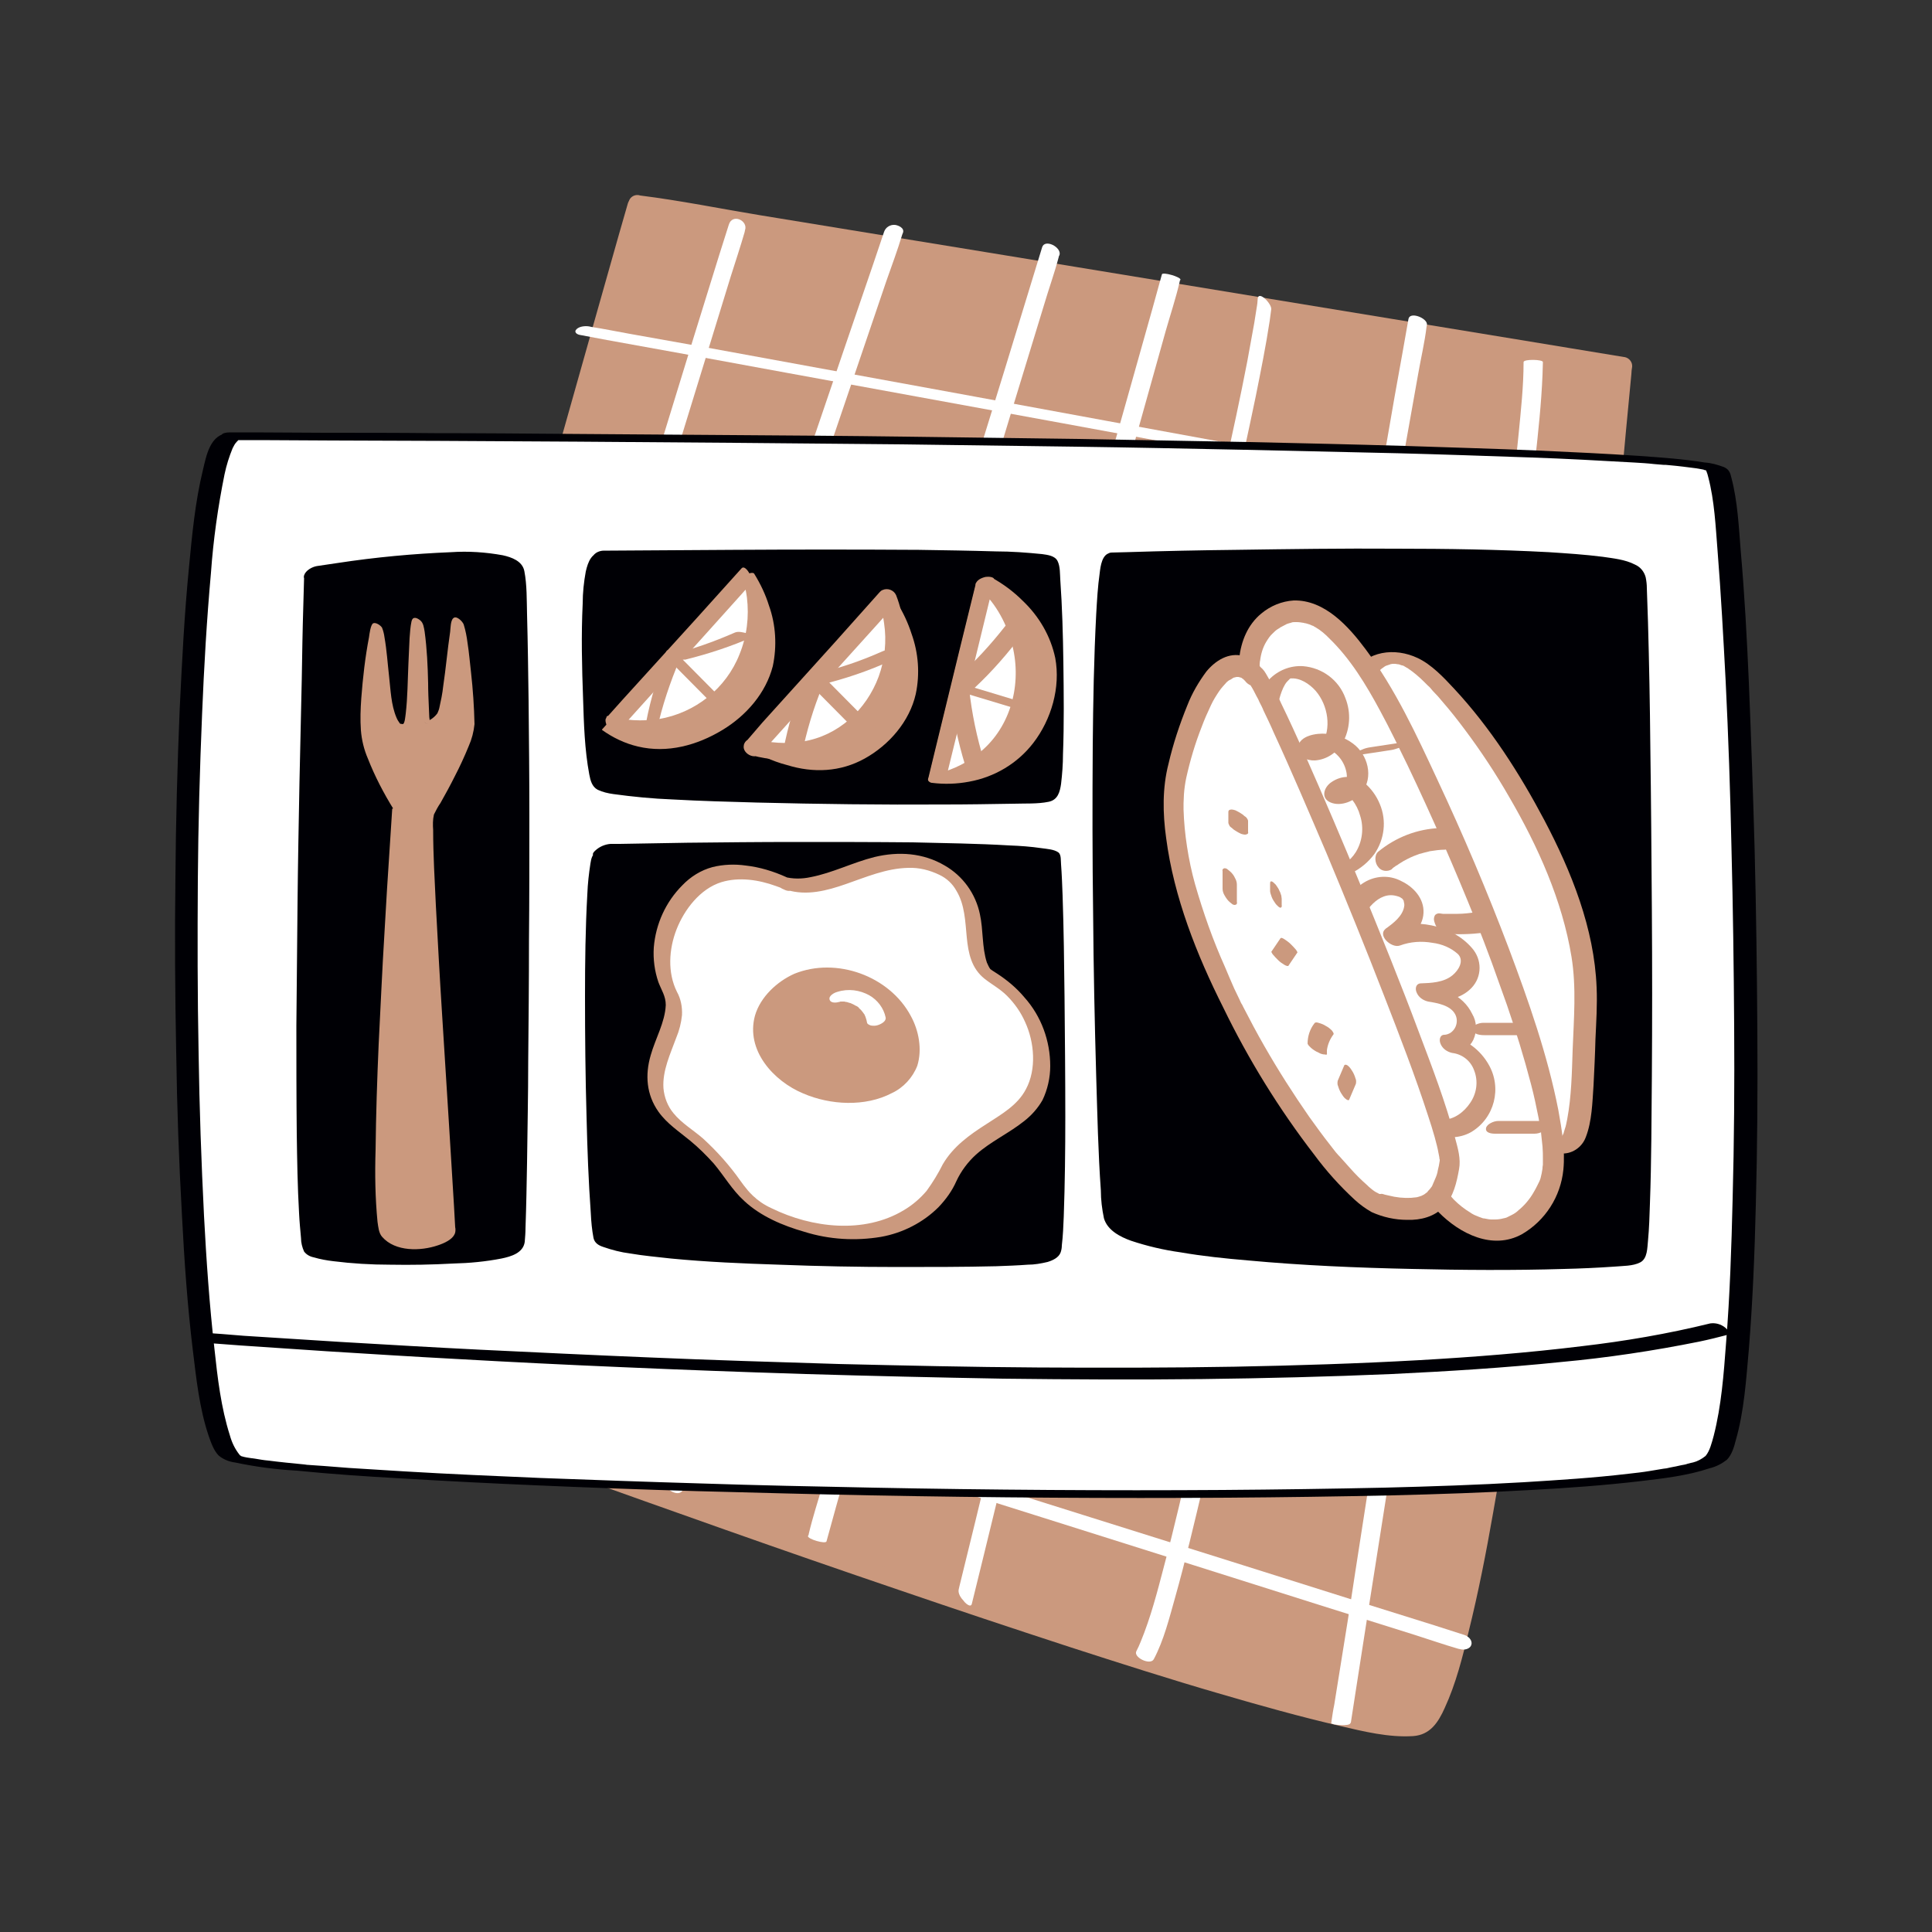 <svg transform="scale(1)" version="1.1" id="Layer_1" xmlns="http://www.w3.org/2000/svg" xmlns:xlink="http://www.w3.org/1999/xlink" x="0px" y="0px" viewBox="0 0 500 500" xml:space="preserve" class="show_show__wrapper__graphic__5Waiy "><rect x="0" y="0" width="500" height="500" fill="#333333" stroke="none"/><title>React</title><style type="text/css">
	.st0{fill:#CB997E;}
	.st1{fill:#FFFFFF;}
	.st2{fill:#000005;}
</style><g id="napkin"><g id="napkin-2"><path class="st0" d="M165,52.8L80,354.5c0,0,266.6,99.5,287.5,92.3S420,94.7,420,94.7L165,52.8z"></path><path class="st0" d="M162.5,52.6l-2.3,8l-6.2,21.9l-9.2,32.6l-11.1,39.4L121.5,198l-12.3,43.8l-11.5,40.9L88,317.1l-7,24.8
			c-1.1,3.9-2.4,7.8-3.3,11.8c0,0.2-0.1,0.3-0.1,0.5c-0.1,1,0.5,2,1.4,2.3l8.8,3.3c7.9,2.9,15.8,5.8,23.7,8.7
			c11.5,4.2,23.1,8.4,34.6,12.6c13.9,5,27.8,9.9,41.6,14.8c15,5.3,30,10.5,45,15.6c14.6,5,29.3,9.9,44,14.7
			c13,4.2,26.1,8.4,39.2,12.2c10.3,3,20.6,5.9,31,8.3c6,1.4,12.5,3,18.8,2.6c4.4-0.3,6.5-3.5,8.2-7.3c2.9-6.3,4.6-13.1,6.2-19.8
			c2.5-10.1,4.5-20.3,6.3-30.6c2.3-12.9,4.4-25.7,6.3-38.6c2.2-14.6,4.2-29.3,6.1-43.9c2-15.5,3.9-31,5.8-46.5
			c1.8-15.3,3.6-30.5,5.3-45.8c1.6-14.1,3.1-28.2,4.6-42.3c1.3-12,2.5-24.1,3.7-36.2c0.9-8.9,1.8-17.8,2.6-26.8
			c0.5-4.9,0.9-9.8,1.4-14.7c0-0.6,0.1-1.3,0.2-1.9c0.1-1.2-0.8-2.3-2-2.5c0,0,0,0-0.1,0l-25.5-4.2l-60.9-10l-73.6-12.1l-63.6-10.4
			c-10.3-1.7-20.6-3.8-31-5.1l-0.4-0.1c-1.2-0.2-2.4,0.6-2.6,1.8c-0.2,1.2,0.6,2.4,1.8,2.6l25.5,4.2l60.9,10l73.6,12.1l63.6,10.4
			l21,3.4c3.3,0.5,6.7,1.4,10,1.6c0.2,0,0.3,0,0.5,0.1l-2.1-2.5c-0.2,2.6-0.5,5.1-0.7,7.7c-0.7,7-1.3,14.1-2,21.1
			c-1,10.6-2.1,21.1-3.2,31.6c-1.3,13.1-2.7,26.2-4.1,39.4c-1.6,14.8-3.2,29.5-4.9,44.2c-1.8,15.4-3.6,30.8-5.5,46.2
			c-1.9,15.1-3.9,30.2-6,45.4c-1.9,13.9-4,27.8-6.2,41.6c-1.9,11.7-3.9,23.4-6.3,35c-1.8,8.6-3.6,17.2-6.2,25.6
			c-0.2,0.8-0.5,1.6-0.8,2.4c-0.2,0.6,0-0.1-0.2,0.7c-0.1,0.4-0.2,0.7-0.4,1.1c-0.5,1.3-0.9,2.5-1.5,3.7c-0.4,1-0.9,2-1.5,2.9
			l-0.3,0.6c-0.3,0.4,0.4-0.4-0.1,0.1c-0.2,0.3-0.5,0.6-0.7,0.9c-0.5,0.6,0.4-0.1-0.3,0.3s0.6-0.2-0.2,0.1c-0.5,0.2,0,0,0.1,0
			c-0.2,0-0.4,0.1-0.5,0.1c-0.4,0-0.8,0.1-1.3,0.1c-0.8,0.1,0.4,0-0.1,0c-0.3,0-0.6,0-0.9,0c-0.6,0-1.2-0.1-1.8-0.1
			c-1.4-0.1-2.8-0.3-4.2-0.5c-8.4-1.4-16.8-3.4-25-5.8c-12-3.3-23.9-6.9-35.7-10.6c-14.1-4.4-28.1-9-42.1-13.7
			c-14.9-5-29.8-10.1-44.7-15.3c-14.5-5-29-10.1-43.4-15.3c-12.7-4.5-25.5-9.1-38.2-13.8c-9.7-3.6-19.4-7.2-29.2-10.7
			c-5.4-2-10.9-4-16.3-6l-2.1-0.8l1.4,2.3l2.3-8l6.2-21.9l9.2-32.6l11.1-39.4l12.3-43.6l12.3-43.8l11.5-40.8l9.7-34.5l7-24.8
			c1.1-3.9,2.4-7.8,3.3-11.8c0-0.2,0.1-0.3,0.1-0.5C168.2,50.3,163.3,49.9,162.5,52.6z"></path></g><path class="st1" d="M349.6,445.8c0.4-2.8,0.9-5.6,1.3-8.4c1.2-7.7,2.4-15.4,3.6-23.1c1.8-11.4,3.6-22.8,5.4-34.3
		c2.2-14.1,4.4-28.2,6.5-42.3c2.4-15.8,4.8-31.5,7.2-47.3c2.4-16.3,4.9-32.5,7.2-48.8c2.3-15.6,4.5-31.2,6.7-46.9
		c2-14,3.9-28,5.7-42c1.5-11.2,2.9-22.4,4.1-33.6c0.8-7.4,1.6-14.7,1.9-22.1c0-1.1,0.1-2.2,0.1-3.3c0-0.7-5-0.8-5,0
		c0,6.3-0.7,12.6-1.3,18.8c-1,10.4-2.3,20.8-3.6,31.2c-1.7,13.4-3.5,26.8-5.4,40.2c-2.1,15.3-4.3,30.7-6.5,46
		c-2.4,16.2-4.7,32.5-7.2,48.7c-2.4,16-4.8,32-7.2,48c-2.2,14.6-4.5,29.2-6.7,43.8c-1.9,12.2-3.8,24.4-5.7,36.7
		c-1.3,8.7-2.7,17.3-4.1,26c-0.4,2.7-0.9,5.4-1.3,8.1c-0.3,1.4-0.5,2.8-0.7,4.2c0,0.2,0,0.3-0.1,0.5c-0.1,0.5,4.9,1,5,0L349.6,445.8
		z"></path><path class="st1" d="M364.5,82.6l-1.5,8.5c-1.4,7.7-2.8,15.5-4.1,23.2c-2.1,11.5-4.1,23-6.2,34.6c-2.6,14.2-5.2,28.5-7.8,42.7
		c-2.9,15.7-5.9,31.4-8.8,47.1c-3.1,16.1-6.2,32.2-9.3,48.3c-3,15.5-6.1,30.9-9.3,46.3c-2.8,13.5-5.7,27.1-8.7,40.6
		c-2.4,10.6-4.8,21.1-7.6,31.6c-1.7,6.5-3.4,13.1-6,19.4c-0.3,0.8-0.7,1.6-1.1,2.4c-0.9,1.6,3.6,3.8,4.5,2.1
		c2.6-4.9,4-10.6,5.5-15.9c2.7-9.6,5-19.4,7.3-29.1c3-12.9,5.8-25.9,8.5-38.9c3.2-15,6.2-30.1,9.2-45.1c3.2-16.1,6.3-32.2,9.4-48.3
		c3-15.9,6-31.8,9-47.7c2.7-14.7,5.5-29.4,8.1-44.1c2.3-12.3,4.5-24.7,6.7-37c1.6-8.8,3.1-17.6,4.7-26.4c0.7-4.1,1.7-8.2,2.2-12.4
		c0-0.2,0.1-0.4,0.1-0.5C369.4,82.3,364.8,80.5,364.5,82.6L364.5,82.6z"></path><path class="st1" d="M251.5,415.1c1-4.1,2-8.2,3-12.2c2-8.2,4-16.4,6-24.6c2.8-11.3,5.5-22.7,8.3-34.1c3.3-13.6,6.6-27.1,9.8-40.7
		c3.6-14.8,7.1-29.6,10.6-44.4c3.6-15,7.2-30.1,10.7-45.2c3.4-14.4,6.7-28.7,10-43.1c2.9-12.7,5.8-25.4,8.6-38.1
		c2.2-10.1,4.4-20.1,6.5-30.2c1.3-6.5,2.6-12.9,3.6-19.5c0.1-1,0.3-2,0.4-3c0.1-1.4-3.2-4.8-3.5-2.8c0,0.4-0.1,0.9-0.1,1.3
		c-0.1,0.8-0.1,0.6-0.2,1.3c-0.2,1.3-0.4,2.5-0.6,3.8c-0.6,3.3-1.2,6.6-1.8,9.9c-1.8,9.3-3.8,18.6-5.9,27.9
		c-2.7,12.2-5.4,24.4-8.2,36.5c-3.2,14-6.5,28-9.7,42c-3.5,15-7.1,30-10.6,44.9c-3.6,15-7.1,29.9-10.7,44.8
		c-3.3,13.9-6.7,27.8-10.1,41.6c-2.9,11.9-5.8,23.9-8.7,35.8c-2.2,9.1-4.4,18.1-6.6,27.2c-1.3,5.2-2.5,10.3-3.8,15.5
		c-0.1,0.5-0.3,1.1-0.4,1.7c-0.2,1,0.6,2.2,1.3,2.9C249.7,414.8,251.2,416.2,251.5,415.1L251.5,415.1z"></path><path class="st1" d="M300.7,71l-2.4,8.7l-6.7,23.8l-9.9,35.1l-12,42.9l-13.2,47.1L243.3,276l-12.4,44.2l-10.5,37.3l-7.5,26.8
		c-1.2,4.2-2.6,8.4-3.6,12.7c0,0.2-0.1,0.4-0.2,0.5c-0.2,0.8,4.6,2.2,4.8,1.4l2.4-8.7l6.7-23.8l9.9-35.1l12-42.9l13.2-47.1
		l13.2-47.4l12.4-44.2l10.5-37.3l7.5-26.8c1.2-4.2,2.6-8.4,3.6-12.7c0-0.2,0.1-0.4,0.2-0.5C305.7,71.7,300.9,70.3,300.7,71z"></path><path class="st1" d="M176.8,385.4l2.6-8.5l7.1-23.2l10.5-34.5l12.8-42l14-45.9l14.1-46.4l13.2-43.2l11.1-36.6l8-26.2
		c1.2-4.1,2.7-8.2,3.8-12.4c0-0.2,0.1-0.3,0.2-0.5c0.6-2-3.8-4.3-4.5-2l-2.6,8.5l-7.1,23.2L249.4,130l-12.8,42l-14,46l-14.1,46.4
		l-13.2,43.2l-11.1,36.7l-8,26.2c-1.3,4.1-2.7,8.2-3.8,12.4c-0.1,0.2-0.1,0.4-0.2,0.5C171.7,385.5,176,387.8,176.8,385.4
		L176.8,385.4z"></path><path class="st1" d="M128.4,368.3l2.8-8.2l7.7-22.5l11.4-33.2L164,264l15.1-44.2l15.4-44.8l14.3-41.7L220.8,98l8.6-25.3
		c1.4-4,2.9-8,4.1-12c0.1-0.2,0.1-0.3,0.2-0.5c0.4-1.2-1.2-1.9-2.1-2c-1.2-0.1-2.4,0.6-2.8,1.8l-2.8,8.3l-7.7,22.5L207,124
		l-13.8,40.4L178,208.6l-15.3,44.8l-14.3,41.8l-12.1,35.3l-8.7,25.3c-1.4,4-2.9,8-4.1,12c-0.1,0.2-0.1,0.4-0.2,0.5
		c-0.4,1.2,1.2,1.9,2.1,1.9C126.8,370.2,127.9,369.4,128.4,368.3L128.4,368.3z"></path><path class="st1" d="M188.6,58.2l-2.5,7.9l-6.7,21.6l-9.8,31.9l-12,38.8l-13.2,42.7l-13.3,43.1l-12.4,40l-10.4,33.9l-7.5,24.4
		c-1.2,3.9-2.5,7.7-3.6,11.5l-0.2,0.5c-0.8,2.6,3.4,4.6,4.3,1.6l2.5-8l6.7-21.6l9.8-31.9l12-38.9l13.2-42.7l13.3-43.1l12.4-40.1
		l10.4-33.8l7.5-24.4c1.2-3.8,2.5-7.7,3.6-11.5l0.1-0.5C193.7,57.1,189.5,55.1,188.6,58.2L188.6,58.2z"></path><path class="st1" d="M87.2,335.3l7.8,2.5l21.1,6.6l31.4,9.9l38.2,12l41.8,13.1l42.2,13.3l39.3,12.4l33.2,10.5l23.9,7.5
		c3.8,1.2,7.5,2.5,11.3,3.6l0.5,0.1c1,0.3,2.6,0,2.9-1.2s-0.9-2.2-1.9-2.5l-7.8-2.5L350,414l-31.4-9.9l-38.2-12L238.7,379
		l-42.2-13.3l-39.3-12.4l-33.2-10.5l-23.9-7.5c-3.8-1.2-7.5-2.5-11.3-3.6l-0.5-0.1c-1.1-0.3-2.6,0-2.9,1.2S86.1,335,87.2,335.3
		L87.2,335.3z"></path><path class="st1" d="M150.2,86.7l6.9,1.3l18.8,3.4l27.8,5.1l33.9,6.2l37.2,6.8l37.5,6.9l35,6.4l29.5,5.4l21.2,3.9
		c3.3,0.6,6.7,1.3,10,1.8l0.4,0.1c1,0.2,2.6,0.1,3.4-0.7s-0.2-1.4-1-1.5l-6.9-1.3l-18.8-3.5l-27.8-5.1l-33.9-6.2l-37.1-6.8
		l-37.5-6.9l-35-6.4l-29.5-5.4L163,86.4c-3.4-0.6-6.7-1.3-10-1.8l-0.4-0.1c-1-0.2-2.6-0.1-3.4,0.7S149.4,86.6,150.2,86.7L150.2,86.7
		z"></path><path class="st1" d="M137.5,138.4l7.2,1.8l19.6,4.9l29.1,7.2l35.4,8.8l38.8,9.7l39.2,9.8l36.4,9.1l30.9,7.7l22.2,5.5
		c3.5,0.9,7,1.8,10.5,2.6l0.5,0.1c1.3,0.3,2.5-0.3,3.3-1.3c0.5-0.6,0.4-1.5-0.3-2c-0.2-0.1-0.4-0.2-0.6-0.3l-7.2-1.8l-19.6-4.9
		l-29-7.2l-35.5-8.8l-38.8-9.7l-39.2-9.8l-36.4-9.1L173,143l-22.2-5.5c-3.5-0.9-7-1.8-10.5-2.6l-0.4-0.1c-1.3-0.2-2.5,0.3-3.3,1.3
		c-0.5,0.6-0.4,1.5,0.3,2C137,138.2,137.3,138.3,137.5,138.4L137.5,138.4z"></path><path class="st1" d="M122.6,194.9l7.4,2l20,5.3l29.8,7.9l36.1,9.6l39.8,10.5l39.9,10.6l37.4,9.9l31.4,8.3l22.7,6
		c3.6,1,7.1,1.9,10.7,2.8l0.5,0.1c1.1,0.2,2.3,0.2,3.4,0c0.3,0,1.9-0.5,0.9-0.7l-7.4-2l-20-5.3l-29.8-7.9l-36.1-9.5l-39.8-10.5
		l-39.9-10.6l-37.4-9.9l-31.4-8.3l-22.7-6c-3.6-0.9-7.1-1.9-10.7-2.8l-0.5-0.1c-1.1-0.2-2.3-0.2-3.4,0
		C123.2,194.1,121.6,194.6,122.6,194.9L122.6,194.9z"></path><path class="st1" d="M101.8,258.3l7.8,2.6l21,7.1l31.3,10.5l37.9,12.7l41.8,14l41.9,14.1l39.3,13.2l33.1,11.1l23.8,8l11.3,3.8
		l0.5,0.2c1.1,0.2,2.2-0.1,3.1-0.7c0.2-0.2,2-1.6,1-1.9l-7.8-2.6l-21-7.1l-31.3-10.5L297.5,320l-41.8-14l-41.9-14l-39.3-13.2
		l-33.1-11.1l-23.8-8c-3.8-1.3-7.5-2.5-11.3-3.8l-0.5-0.2c-1.1-0.2-2.2,0.1-3.1,0.7C102.6,256.6,100.9,258,101.8,258.3L101.8,258.3z
		"></path></g><g id="lunch-box"><g id="lunch-box-2"><path class="st1" d="M60,113c0,0,377.9,0.8,384.3,8.9s12.9,238.4,0,255.4s-368.2,8.1-384.3,0S44.7,113,60,113z"></path><path class="st2" d="M60.8,113.9h6.6l18.5,0.1l28,0.1c11.8,0.1,23.7,0.1,35.5,0.2c13.6,0.1,26.6,0.2,40.2,0.3
			c14.7,0.1,29.3,0.3,43.9,0.4c14.9,0.2,29.9,0.4,44.8,0.6c14.5,0.2,29,0.5,43.6,0.8c13.3,0.3,26.6,0.6,39.9,0.9
			c11.5,0.3,23,0.7,34.5,1.1c8.9,0.3,17.7,0.8,26.6,1.3c1.7,0.1,3.5,0.2,5.2,0.4l2.4,0.2h0.5l1.1,0.1c2.3,0.2,4.6,0.5,6.9,0.8
			l0.6,0.1c0.7,0.1-0.7-0.2,0,0l1.1,0.2l0.4,0.1c0.6,0.1-0.5-0.2-0.1,0l0.6,0.2c-0.8-0.3,0-0.1,0,0c0-0.1-0.2-0.3,0,0.1
			c0.2,0.5,0.4,1.1,0.5,1.6c1.6,6.1,1.9,12.7,2.4,19c0.9,11.3,1.5,22.5,2.1,33.8c0.7,14.3,1.2,28.7,1.5,43
			c0.4,15.5,0.6,30.9,0.7,46.4c0.1,14.9,0,29.8-0.4,44.7c-0.3,12.4-0.7,24.8-1.7,37.2c-0.6,8-1.2,16.2-3.2,24
			c-0.5,1.8-1,3.9-2.1,5.2c-1,0.8-2.1,1.4-3.3,1.7c0.3-0.1-0.4,0.1-0.5,0.1l-0.8,0.2c-0.5,0.2-1.1,0.3-1.7,0.4s-1.2,0.3-1.9,0.4
			l-1,0.2l-0.9,0.2l-0.8,0.1l-1.2,0.2l-2.4,0.4c-1.8,0.3-3.6,0.5-5.4,0.7c-9.4,1.1-17.6,1.6-27.2,2.2c-12,0.7-24,1.1-35.9,1.4
			c-13.9,0.3-27.8,0.5-41.8,0.6c-15,0.1-30,0.1-45,0c-15.3-0.1-30.6-0.3-45.8-0.6c-15-0.3-29.9-0.6-44.9-1.1
			c-13.7-0.4-27.3-0.9-41-1.4c-11.7-0.5-23.4-1-35.1-1.7c-4.8-0.3-9.7-0.6-14.5-0.9l-6.4-0.5l-2.9-0.2l-1.4-0.1c-0.1,0,0.6,0-0.1,0
			l-0.7-0.1c-3.1-0.3-6.2-0.6-9.3-1c-1.2-0.1-2.3-0.3-3.5-0.5l-0.7-0.1c-0.8-0.1,0.5,0.1-0.1,0l-1.3-0.2l-1-0.2
			c-0.5-0.1,0.6,0.2,0.1,0l-0.4-0.1c-0.7-0.2,0,0-0.2-0.1c-0.5-0.3,0,0.1-0.4-0.3c-1.2-1.5-2-3.2-2.5-5c-2.3-7.2-3.2-14.9-4-22.4
			c-1.3-11.4-2.1-23-2.7-34.4c-0.7-14-1.2-28.1-1.4-42.1c-0.3-15-0.3-30-0.2-44.9c0.1-14.3,0.5-28.6,1.1-42.9
			c0.5-12.2,1.2-24.4,2.3-36.6c0.6-8.5,1.8-17,3.5-25.4c0.5-2.4,1.2-4.6,2.1-6.8c0.3-0.6,0.6-1.2,1.1-1.7c0.2-0.2,0.7-0.7,0.3-0.4
			c0.1-0.1,0.5-0.2,0.1-0.1C61.4,113.8,61.1,113.9,60.8,113.9c0.5,0,2.4-0.1,2.1-1s-2.9-0.8-3.6-0.8c-4.9,0.1-5.9,5.8-6.8,9.6
			c-2,8.2-2.8,16.8-3.6,25.2c-1.2,12.2-1.8,24.4-2.4,36.7c-0.6,14.5-1,28.9-1.1,43.4c-0.2,15.1-0.1,30.2,0.2,45.3
			c0.2,14.1,0.7,28.3,1.5,42.4c0.6,11.6,1.4,23.2,2.8,34.7c0.9,7.4,1.7,15.1,4.1,22.2c0.6,1.7,1.3,3.8,2.6,5.1
			c1.2,1,2.7,1.6,4.3,1.8c5.2,1.1,10.5,1.8,15.9,2.1c9,0.9,17.9,1.5,26.9,2c11.7,0.7,23.4,1.3,35.1,1.8c13.8,0.6,27.6,1.1,41.4,1.5
			c15.1,0.4,30.1,0.8,45.2,1.1c15.7,0.3,31.3,0.5,47,0.6c15.2,0.1,30.4,0.1,45.6,0c14-0.1,28.1-0.3,42.1-0.6
			c12.1-0.3,24.2-0.7,36.2-1.4c9.5-0.5,19-1.2,28.4-2.3c5.9-0.7,12-1.4,17.7-3.3c1.7-0.4,3.2-1.2,4.5-2.2c1.3-1.3,1.9-3.4,2.3-5
			c2.2-7.6,2.7-15.8,3.4-23.6c1-12.4,1.5-24.8,1.8-37.2c0.4-15,0.5-30,0.4-45c-0.1-15.7-0.3-31.3-0.7-47
			c-0.4-14.5-0.9-28.9-1.5-43.4c-0.5-11.4-1.1-22.7-2.1-34c-0.5-6.2-0.8-12.8-2.4-18.9c-0.3-1.3-0.6-2.2-1.9-2.8
			c-1.6-0.6-3.3-1.1-5-1.2c-5.5-0.9-11.2-1.3-16.8-1.7c-8.8-0.6-17.6-1-26.4-1.4c-11.5-0.5-23-0.8-34.5-1.2
			c-13.4-0.4-26.9-0.7-40.3-1c-14.6-0.3-29.2-0.5-43.9-0.8c-15.1-0.2-30.1-0.4-45.2-0.6c-14.8-0.2-29.5-0.3-44.3-0.4
			c-13.9-0.1-27.7-0.2-41.6-0.3c-11.9-0.1-23.9-0.2-35.8-0.2c-9.4-0.1-18.8-0.1-28.2-0.1l-18.4-0.1h-6.3c-0.5,0-2.5,0.1-2.1,1
			S60.1,113.9,60.8,113.9z"></path><path class="st2" d="M81.5,148.4c0,0,49.3-8,51.6,0s1.1,171.3,0,174.2s-47,4-51.6,0S81.5,148.4,81.5,148.4z"></path><path class="st2" d="M80.8,150.4c6.2-1,12.4-1.8,18.7-2.4c5.3-0.6,9.9-0.9,15.3-1c2.3-0.1,4.6-0.1,6.9,0.1c1,0.1,2,0.1,3,0.3
			c0.1,0,0.8,0.1,0.5,0.1s0.3,0.1,0.4,0.1c0.4,0.1,0.8,0.2,1.2,0.2c0.7,0.2,1.4,0.4,2.1,0.7c0.3,0.1-0.3-0.2,0,0
			c0.1,0.1,0.3,0.1,0.4,0.2s0.4,0.3,0.6,0.5s0.1,0.2,0,0c0.1,0.1,0.1,0.2,0.2,0.3c0.1,0.2,0.1,0.4,0.2,0.6c0-0.1-0.1-0.6-0.1-0.2
			c0,0.1,0,0.2,0.1,0.3c0.2,1.4,0.3,2.9,0.4,4.4c0.3,5.9,0.4,11.8,0.5,17.7c0.1,8.8,0.2,17.6,0.3,26.4c0.1,10.4,0.1,20.8,0,31.1
			c0,10.7-0.1,21.3-0.1,32c-0.1,9.6-0.2,19.2-0.3,28.9c-0.1,7.3-0.2,14.6-0.4,21.9c-0.1,3.6-0.1,7.2-0.4,10.8
			c-0.1,0.6,0.1-0.2,0-0.1c0.4-0.6,0.8-1.1,1.4-1.4c-0.5,0.3,0.9-0.3,0.2-0.1c-0.3,0.1-1.1,0.5-0.2,0.1c-0.6,0.2-1.3,0.4-2,0.4
			c-1.8,0.3-3.7,0.5-5.6,0.6c-1.4,0.1-1.6,0.1-3,0.2s-2.6,0.1-3.9,0.2c-5.4,0.2-10.8,0.3-16.2,0.2c-2.5-0.1-5-0.2-7.5-0.4
			c-1.1-0.1-2.2-0.2-3.3-0.3c-0.5,0-1-0.1-1.5-0.2l-0.4-0.1l-0.4-0.2c-0.8-0.1-1.5-0.3-2.3-0.5l-0.9-0.3c-0.2-0.1-1-0.5-0.4-0.1
			c-0.2-0.1-0.4-0.2-0.5-0.3c-0.3-0.1,0.1,0,0.1,0.1c0-0.1-0.2-0.3-0.2-0.4c-0.1-0.3-0.2-0.8-0.1-0.2l-0.2-0.9
			c-0.1-0.8-0.2-1.5-0.3-2.3c-0.6-5.5-0.7-11-0.8-16.4c-0.2-8.4-0.2-16.7-0.2-25.1c0-10,0.1-20,0.2-30.1c0.1-10.5,0.3-20.9,0.4-31.4
			c0.2-9.7,0.3-19.4,0.6-29.1c0.2-7.6,0.3-15.3,0.5-22.9c0.1-4.4,0.2-8.7,0.3-13.1c0-0.6,0-1.1,0-1.7c0.1-2.4-5.4-0.3-5.4,1.8
			c-0.1,2.4-0.1,4.8-0.2,7.2c-0.2,6.4-0.3,12.7-0.4,19c-0.2,9-0.4,18-0.6,27c-0.2,10.4-0.4,20.9-0.5,31.3
			c-0.1,10.5-0.2,21.1-0.3,31.6c0,9.3,0,18.6,0.1,27.9c0.1,6.9,0.2,13.7,0.6,20.6c0.1,2.1,0.3,4.2,0.5,6.4c0,1.2,0.3,2.4,0.8,3.5
			c0.6,0.8,1.5,1.3,2.5,1.5c1.7,0.5,3.4,0.8,5.1,1c4.8,0.6,9.7,0.9,14.6,0.9c5.5,0.1,10.9,0,16.4-0.3c4.2-0.1,8.4-0.5,12.5-1.3
			c2.4-0.5,5.6-1.4,6-4.3c0.1-1.2,0.2-2.4,0.2-3.6c0.2-5.6,0.3-11.2,0.4-16.9c0.1-8.7,0.3-17.4,0.3-26.1c0.1-10.4,0.2-20.8,0.2-31.3
			c0.1-10.8,0.1-21.7,0.1-32.5c0-9.9-0.1-19.7-0.2-29.6c-0.1-7.5-0.2-14.9-0.4-22.4c-0.1-3.7,0-7.6-0.7-11.2
			c-0.5-2.6-3.3-3.6-5.6-4.1c-4.4-0.8-8.9-1.1-13.3-0.8c-9.8,0.4-19.6,1.3-29.4,2.8c-1.8,0.3-3.6,0.5-5.4,0.8
			c-1.2,0.2-2.9,1.1-3.3,2.4S79.8,150.6,80.8,150.4z"></path><path class="st2" d="M156,220.1c0,0,114-2.3,115.2,2.3s2.3,100.9,0,102.9s-112.9,2-115.2-5.5S152,220.1,156,220.1z"></path><path class="st2" d="M154.4,221.5l9.3-0.2c7.7-0.1,15.3-0.2,23-0.3c9.8-0.1,19.5-0.1,29.3-0.1c9.4,0,18.7,0.1,28.1,0.4
			c6.6,0.2,13.4,0.3,20,1.1c1,0.1,1.9,0.2,2.9,0.4l0.5,0.1h0.2c0.3,0.1-0.3-0.1,0,0s0.5,0.2,0.7,0.3c0.1,0,0.1,0.1,0.2,0.1
			c0.2,0.1,0-0.1,0,0c0.1,0.1,0.1,0.3,0.1,0.4c0.1,0.6,0.1,1.2,0.2,1.8c0.4,6.1,0.5,12.3,0.6,18.5c0.2,9.7,0.3,19.4,0.4,29.1
			c0.1,9.9,0.1,19.7,0,29.6c-0.1,6.7-0.1,13.4-0.6,20c-0.1,0.8-0.1,1.6-0.3,2.4c0,0.2-0.1,0.5-0.2,0.7s0,0,0.1-0.1
			c0.6-0.6,1.3-1,2-1.3c0,0,1.7-0.5,0.9-0.3c-0.4,0.1-0.3,0.2,0.2,0c-0.1,0-0.3,0.1-0.5,0c-0.8,0.1-1.7,0.2-2.5,0.2
			c-6.4,0.4-12.8,0.5-19.3,0.5c-9.4,0.1-18.7,0-28.1-0.1c-10-0.2-19.9-0.5-29.8-1c-7.9-0.4-15.8-0.9-23.6-2.1
			c-1.4-0.2-2.7-0.4-4.1-0.7c-0.6-0.1-1.1-0.3-1.7-0.4c-0.1,0-0.4-0.1-0.2,0s-0.1,0-0.2-0.1l-0.7-0.2c-0.7-0.2-1.3-0.5-1.9-0.9
			l-0.3-0.2c0.2,0.1,0,0.1,0-0.1c-0.1-0.2-0.2-0.4-0.2-0.6c-0.4-1.9-0.6-3.8-0.7-5.8c-0.3-3.4-0.5-6.8-0.6-10.2
			c-0.4-9.5-0.7-19-0.8-28.4c-0.1-10-0.2-20.1,0-30.1c0.1-6.9,0.1-14,1.1-20.9c0.1-0.8,0.2-1.6,0.5-2.4c0.1-0.3,0.2-0.5,0.3-0.8
			c0,0-0.2,0.3,0,0.1c-1.1,1-2.4,1.6-3.8,1.8c1.4-0.1,2.7-0.7,3.8-1.6c0.8-0.7,0.6-1.4-0.6-1.3c-1.8,0.1-4,1.1-4.8,2.8
			c-0.3,0.6-0.4,1.3-0.5,1.9c-0.4,2.6-0.7,5.2-0.8,7.9c-0.5,8.8-0.6,17.7-0.6,26.5c0,10.4,0.1,20.8,0.4,31.2
			c0.2,8.3,0.5,16.6,1.1,24.9c0.1,2.2,0.3,4.3,0.7,6.4c0.3,1.3,1.3,1.9,2.5,2.3c2.3,0.8,4.6,1.4,7,1.7c3.5,0.6,7,0.9,10.5,1.3
			c9.3,0.9,18.7,1.3,28,1.6c10.3,0.4,20.6,0.6,30.8,0.6c8.5,0,17,0,25.4-0.2c2.8-0.1,5.5-0.2,8.2-0.4c1.7,0,3.4-0.3,5.1-0.7
			c1.3-0.4,2.9-1.1,3.4-2.5c0.2-0.6,0.3-1.2,0.3-1.8c0.3-2.5,0.4-5,0.5-7.5c0.3-8.5,0.4-17.1,0.4-25.7c0-10.4-0.1-20.7-0.2-31.1
			c-0.1-8.7-0.2-17.5-0.5-26.2c-0.1-2.7-0.2-5.4-0.4-8.1c-0.1-0.9,0.1-2.5-0.7-3.1c-1.1-0.8-3-0.9-4.4-1.1c-2.7-0.4-5.5-0.6-8.2-0.7
			c-8.4-0.5-16.8-0.6-25.1-0.8c-10.2-0.1-20.4-0.1-30.6-0.1c-9.2,0-18.5,0.1-27.8,0.2c-5.8,0.1-11.6,0.2-17.4,0.3h-2.4
			c-1.4,0.1-2.8,0.7-3.8,1.6C153,221,153.3,221.6,154.4,221.5z"></path><path class="st2" d="M156,145.2c0,0,114-1.3,115.1,1.3s2.3,57.4,0,58.6S158.3,206.2,156,202S152,145.2,156,145.2z"></path><path class="st2" d="M155.7,147.7c7.4-0.1,14.7-0.1,22.1-0.2c15.2-0.1,30.5-0.2,45.7-0.1c13.1,0,26.2,0,39.3,0.7
			c1.8,0.1,3.5,0.2,5.3,0.4l0.9,0.1c0.6,0.1-0.8-0.1-0.3,0c0.1,0,0.2,0,0.3,0.1l0.5,0.1c0.6,0.1-0.7-0.4-0.3-0.1
			c-0.5-0.3-0.8-0.7-1-1.2c0,0.2,0.1,0.5,0.1,0.7c0.1,0.8,0.2,1.7,0.2,2.5c0.2,2.8,0.3,5.6,0.4,8.4c0-0.6,0,0.5,0,0.6
			c0,0.4,0,0.9,0,1.3l0.1,3c0.1,2,0.1,3.9,0.1,5.9c0.1,4.1,0.1,8.2,0.1,12.3c0,6.5,0.1,13.1-0.6,19.5c-0.1,0.8-0.3,1.6-0.4,2.4
			c-0.1,0.5,0.3-0.7,0-0.2c0,0.1-0.1,0.2-0.1,0.2c0.2-0.4,1.2-1.5,1.9-1.4c-0.3,0-0.6,0-0.9,0.1c1.3-0.3,0.4,0,0,0l-0.9,0.1
			c-4.4,0.2-8.8,0.2-13.2,0.3c-14.9,0.2-29.8,0.1-44.7-0.1c-14.2-0.2-28.5-0.4-42.7-1.5c-2.2-0.2-4.4-0.4-6.6-0.6l-0.7-0.1
			c-0.4-0.1,0.9,0.1,0.1,0l-1.2-0.2c-0.6-0.1-1.1-0.3-1.6-0.4c-0.7-0.2,0.7,0.4,0.1,0s0.5,0.5,0.2,0.1c0.5,0.5,0.5,0.6,0.3,0.3
			s0.2,0.8,0.1,0.2c-0.1-0.4-0.2-0.7-0.3-1c-0.4-2.4-0.8-4.8-0.9-7.3c-0.7-7.9-0.9-15-1-22.8c-0.1-6.8-0.2-13.8,0.8-20.5
			c0.1-0.5,0.2-1,0.3-1.5c0.1-0.2,0.1-0.4,0.2-0.6c-0.2,0.9-0.1,0.3,0,0.1c0.2-0.5,0.6-1,0-0.3c0.4-0.5-0.4,0.3-0.3,0.2
			C157,147.5,156.3,147.7,155.7,147.7c1.3-0.1,2.9-0.8,3.1-2.4c0.1-1.4-1-2.5-2.4-2.6c-0.1,0-0.1,0-0.2,0c-3.1,0.2-4,2.6-4.6,5.2
			c-0.5,2.7-0.8,5.5-0.8,8.3c-0.4,8.2-0.2,16.4,0.1,24.6c0.2,6.5,0.4,13.2,1.6,19.6c0.3,1.6,0.7,3.2,2.2,4c1.3,0.6,2.6,0.9,4,1.1
			c5.1,0.7,10.2,1.2,15.4,1.4c7.2,0.4,14.5,0.6,21.8,0.8c16.1,0.4,32.3,0.6,48.4,0.5c6,0,12.1-0.1,18.1-0.2c2.9-0.1,6.1,0.1,9-0.5
			c2.4-0.5,2.9-2.6,3.2-4.6c0.3-2.6,0.5-5.1,0.5-7.7c0.3-7.9,0.2-15.8,0.1-23.7c-0.1-7.2-0.3-14.4-0.8-21.5c-0.1-1.4,0-3.4-0.7-4.8
			s-2.6-1.6-4-1.8c-4-0.4-8-0.7-12-0.7c-6.6-0.2-13.3-0.3-19.9-0.4c-16-0.1-32.1-0.1-48.1,0c-10.6,0.1-21.2,0.1-31.8,0.2h-1.6
			c-1.4,0-3,0.8-3.2,2.4c0,1.4,1,2.5,2.4,2.6C155.6,147.7,155.6,147.7,155.7,147.7z"></path><path class="st2" d="M288.1,145.9c0,0,133.7-3.9,135,3.9s2.7,170.8,0,174.2s-132.4,3.4-135-9.2S283.4,146,288.1,145.9z"></path><path class="st2" d="M288.8,148.7c5.1-0.1,10.3-0.3,15.4-0.4l3.6-0.1h1h0.9h0.6h1.2l8.7-0.1c6.6-0.1,13.2-0.2,19.8-0.2
			c14-0.1,27.9-0.1,41.9,0.2c10.8,0.2,21.6,0.4,32.3,1.8c1.6,0.2,3.2,0.4,4.9,0.8c0.2,0,0.7,0.1,0.9,0.2c-0.4-0.3-0.6-0.2-0.2,0
			l0.5,0.1c0.4,0.1,0.9,0.3,1.3,0.5s-0.7-0.5-0.1-0.1s-0.6-0.6-0.2-0.2c-0.2-0.3-0.4-0.6-0.5-1c0.1,0.4,0,0.1,0-0.4
			c0,0.7,0.1,1.5,0.2,2.2c0.4,7.7,0.5,15.4,0.7,23.1c0.2,12.7,0.4,25.5,0.5,38.2c0.1,14.5,0.2,29,0.2,43.5c0,12.9,0,25.8-0.2,38.7
			c-0.1,8.2-0.1,16.4-0.8,24.5c0,0.3,0,0.5-0.1,0.8v0.4c0,0.6-0.1,0,0-0.3c-0.1,0.4-0.1,0.8-0.2,1.2c-0.1,0.2-0.1,0.5-0.2,0.7
			c0,0,0.4-0.8,0.1-0.4c0.4-0.7,0.5-0.6,0.3-0.5s0.7-0.5,0.4-0.3c-0.1,0-0.2,0.1-0.3,0.1c1-0.4,0.4-0.1,0.1-0.1s-0.9,0.2-1.3,0.2
			c-1.3,0.2-2.7,0.3-4,0.4c-4.3,0.3-8.6,0.5-12.9,0.6l-1.9,0h-1h-0.7l-4.3,0.1c-3.2,0-6.3,0-9.5,0c-14,0-28-0.3-42-1
			c-12.6-0.5-25.2-1.6-37.7-3.4c-2.4-0.4-4.7-0.8-7-1.3l-1.4-0.3l-0.7-0.2c-0.5-0.1,0.6,0.2,0.1,0l-0.4-0.1
			c-0.8-0.2-1.7-0.5-2.5-0.8s-1.4-0.5-2.1-0.8l-0.9-0.5c0,0,0.8,0.5,0.2,0.1l-0.4-0.2c-0.2-0.1-0.4-0.3-0.6-0.4
			c-0.4-0.3,0.5,0.6,0.2,0.2c-0.1-0.1-0.2-0.2-0.2-0.3c-0.5-0.6,0.4,0.7,0.1,0.1s0.1,0.9,0.1,0.2c0-0.4-0.1-0.7-0.2-1.1s0.1,1,0,0
			l-0.1-0.8c-0.1-1.4-0.3-2.8-0.4-4.2c-0.3-4.2-0.5-8.4-0.6-12.5c-0.5-12.3-0.8-24.6-1-36.9c-0.3-14.5-0.4-29.1-0.4-43.6
			c0-13.2,0-26.5,0.3-39.8c0.1-5,0.3-10.1,0.5-15.1c0.1-1.9,0.2-3.9,0.4-5.8c0.1-0.8,0.1-1.6,0.2-2.4c0-0.3,0-0.9,0,0.1
			c0-0.2,0-0.3,0.1-0.5c0-0.3,0.1-0.6,0.1-1c0.1-0.9,0.3-1.8,0.5-2.7c0.1-0.3,0.4-0.9-0.1,0.2c0-0.1,0.1-0.2,0.1-0.3
			c0.3-0.4-0.5,0.6-0.2,0.3C289.6,148.5,289.2,148.7,288.8,148.7c1.6,0,2.2-1.9,1.9-3.2c-0.3-1.5-1.7-2.5-3.2-2.4
			c-2.3,0.1-2.7,3.5-2.9,5.2c-0.5,3.5-0.7,7.1-0.9,10.6c-0.6,11.4-0.8,22.8-0.9,34.1c-0.1,14.5-0.1,29.1,0.1,43.6
			c0.1,14,0.4,28,0.8,42.1c0.3,9.8,0.5,19.6,1.2,29.4c0,2.4,0.3,4.8,0.8,7.2c0.9,3.1,4.2,4.8,7,5.8c4.2,1.4,8.5,2.4,12.8,3
			c5.8,1,11.6,1.6,17.5,2.1c14.1,1.3,28.2,1.9,42.4,2.2c13.1,0.3,26.2,0.4,39.4,0c4.3-0.1,8.7-0.3,13-0.6c2.1-0.2,4.8-0.1,6.7-1.1
			s1.8-3.8,2-5.6c0.3-3.2,0.4-6.4,0.5-9.6c0.4-11,0.4-22,0.5-33c0.1-14.3,0.1-28.6,0-42.9c-0.1-14.2-0.2-28.4-0.4-42.6
			c-0.1-10.7-0.3-21.3-0.6-32c-0.1-2.9-0.2-5.9-0.3-8.8c0-0.9-0.1-1.8-0.3-2.8c-0.4-1.5-1.4-2.7-2.8-3.3c-2.5-1.3-5.6-1.6-8.3-2
			c-4.7-0.6-9.4-0.9-14-1.2c-13.1-0.7-26.3-0.9-39.5-0.9c-13.8-0.1-27.6,0.1-41.4,0.3c-9.4,0.1-18.9,0.3-28.3,0.6l-4,0.1
			c-1.5,0.1-2.1,2-1.8,3.2C286,147.7,287.3,148.7,288.8,148.7z"></path></g><path class="st1" d="M52.5,346.1c0,0,296.4,22.3,392.2-2.2"></path><path class="st2" d="M54.2,347.6l8,0.6c7.4,0.5,14.8,1,22.3,1.5c11.2,0.7,22.4,1.4,33.6,2c14.1,0.8,28.3,1.5,42.4,2.1
		c16,0.7,32,1.3,48,1.8c17,0.5,34.1,0.9,51.1,1.2c17.2,0.2,34.4,0.3,51.6,0.1c16.3-0.2,32.6-0.6,48.9-1.3
		c14.6-0.7,29.2-1.6,43.8-3.1c12-1.1,24-2.9,35.9-5.3c2.4-0.5,4.8-1.1,7.1-1.7c1.2-0.3,0.2-1.4-0.4-1.9c-1.1-0.9-2.5-1.3-3.9-1.1
		c-11,2.7-22.1,4.6-33.3,5.9c-13.9,1.7-27.9,2.8-41.9,3.6c-16,0.9-32,1.4-47.9,1.7c-17,0.3-34,0.3-51.1,0.2s-34.3-0.5-51.4-0.9
		c-16.3-0.5-32.7-1-49-1.7c-14.6-0.6-29.2-1.3-43.8-2c-12-0.6-24-1.3-35.9-2c-8.4-0.5-16.8-1.1-25.2-1.6c-3.9-0.3-7.8-0.7-11.7-0.8
		h-0.5c-1.2-0.1-1.3,0.8-0.6,1.5c1.1,1,2.4,1.5,3.8,1.6L54.2,347.6z"></path></g><g id="meal"><g id="egg"><path class="st1" d="M203.3,228.4c0,0-13.5-6.5-22.2,0s-12.5,19.3-7.5,28.5c5,9.2-13.6,22.6,3.2,35s10.9,18.3,28.8,24.4
			s33.9,0.6,39.8-12.2s20.9-12.4,23.6-24.6s-4.5-22.2-12.5-26.9s0.7-21.3-13.8-28.1S214.8,232.2,203.3,228.4z"></path><path class="st0" d="M203.5,227c-3.3-1.5-6.9-2.6-10.5-3c-2.8-0.4-5.8-0.3-8.6,0.4c-3,0.8-5.7,2.5-7.8,4.7
			c-4.3,4.3-6.9,10-7.4,16.1c-0.2,3,0.2,6.1,1.2,9c0.8,2.1,1.9,3.6,1.9,5.9c-0.2,4.5-2.7,8.7-3.9,13c-1.5,5.1-1.1,10.2,2,14.6
			c2.2,3.1,5.3,5.1,8.2,7.5c2.2,1.8,4.2,3.8,6.1,5.9c2.7,3.2,4.8,6.9,7.9,9.7c4.3,4,10,6.4,15.6,8c6.4,2,13.2,2.4,19.8,1.3
			c5.6-1,10.9-3.7,14.9-7.7c1.9-2,3.5-4.2,4.6-6.7c1.2-2.6,3-5,5.1-6.9c3.8-3.4,8.5-5.5,12.5-8.7c1.9-1.5,3.5-3.3,4.7-5.4
			c1.3-2.7,2-5.8,2-8.8c0-6.5-2.3-12.9-6.7-17.8c-2-2.4-4.4-4.4-7-6.1c-0.5-0.3-0.9-0.6-1.4-0.9c0.4,0.3,0.1,0.1-0.1-0.1
			c0,0-0.2-0.3-0.1,0s-0.1-0.2-0.2-0.2c-0.4-0.5-0.6-1.1-0.9-1.7c-1.3-4-0.9-8.4-1.8-12.5c-1.1-5.3-4.4-9.9-9.1-12.6
			c-5.6-3.3-12-3.7-18.2-2.2c-5.6,1.4-10.8,4.1-16.5,5.2c-2.3,0.5-4.7,0.5-6.9-0.1c-0.9-0.3-2-0.1-1.8,1s1.5,2.1,2.5,2.4
			c5.2,1.6,10.4,0.2,15.3-1.5c5.2-1.8,10.5-4.1,16.2-4.2c2.8-0.1,5.5,0.6,8,1.8c1.9,0.9,3.4,2.3,4.4,4.1c2.2,3.6,2.3,8,2.7,12.1
			s1.2,8,4.6,10.7c1.9,1.5,4,2.6,5.8,4.4c2,2,3.6,4.3,4.7,6.8c2.4,5.2,3,12.2,0.2,17.4c-2.2,4.2-6.4,6.5-10.2,9
			c-4.4,2.8-8.6,5.8-11.3,10.4c-1.2,2.4-2.6,4.7-4.2,6.9c-1.7,2-3.7,3.7-5.9,5c-10.3,6.2-23.8,4.6-34.2-0.5
			c-0.9-0.4-1.8-0.9-2.7-1.5c-0.4-0.3-0.8-0.6-1.2-0.9c-0.6-0.5,0.4,0.3-0.2-0.2l-0.7-0.6c-0.3-0.3-0.6-0.6-0.9-0.9
			c-0.4-0.5-0.5-0.6-0.2-0.2l-0.4-0.5c-0.6-0.7-1.2-1.5-1.7-2.2c-2.8-4-6.1-7.7-9.7-11c-2.5-2.2-5.6-4-7.7-6.6
			c-1.5-1.8-2.4-4.1-2.6-6.5c-0.3-4.5,1.8-8.9,3.3-13c0.8-1.9,1.3-3.9,1.5-5.9c0.1-2.1-0.3-4.2-1.3-6c-2.5-5-2.1-11.1-0.1-16.2
			s6.1-10.5,11.6-12.2c4.6-1.4,9.7-0.6,14.1,1l1.1,0.4l0.4,0.2h-0.1l0.7,0.3c0.7,0.4,2.1,0.7,2.4-0.4S204.3,227.3,203.5,227z"></path><path class="st0" d="M207.6,253.4c0,0-15.7,6.9-8.5,20.8s35.2,12.4,36.6-1.8S221.6,247.5,207.6,253.4z"></path><path class="st0" d="M205.6,252c-4.5,2-8.8,6-10.2,10.8c-2.5,9,4.8,17,12.5,20.2c7,3,16,3.5,22.9-0.1c3-1.4,5.4-4,6.6-7.1
			c1.3-4.2,0.4-9.1-1.7-12.9C230.2,252.6,216.5,247.6,205.6,252c-0.9,0.4,0.7,1.6,1,1.8c0.7,0.5,2.1,1.3,3,0.9
			c7.9-3.3,17.2-1.3,21.6,6.3c2.1,3.5,2.8,7.7,2,11.7c-0.8,2.8-2.6,5.2-5.2,6.7c-5.5,3.4-13,3.8-19.1,1.8c-0.7-0.2-1.4-0.5-2-0.8
			c-0.5-0.2-0.2-0.1-0.1,0l-0.7-0.4l-0.4-0.2c-0.1-0.1-0.3-0.1-0.4-0.2c-1.2-0.8-2.3-1.8-3.1-3c-2.3-3.1-3.2-7-2.6-10.8
			c1.1-4.9,5.4-9,9.9-11c0.9-0.4-0.7-1.6-1-1.8C207.9,252.5,206.5,251.6,205.6,252z"></path></g><g id="fork"><path class="st0" d="M102.6,209.9c0,0-7.5,105.7-2.8,110.4s16.9,1.2,16.9-2.4s-7.1-105.3-5.5-108s10.3-17.8,10.3-22.9
			s-1.9-26.4-3.2-26.4s-2.6,22.6-4.3,24.7s-3.7,2.6-4.2,1.3s-0.5-25.6-2.2-26S106.9,188,105,188s-4-0.4-5.1-9.2s-1.7-19.6-2.8-16.2
			s-4.3,24.1-2.1,31.1S102.6,209.9,102.6,209.9z"></path><path class="st0" d="M101.5,209.4c-0.2,3.1-0.4,6.2-0.6,9.3c-0.5,7.6-1,15.2-1.4,22.7c-0.6,9.6-1,19.2-1.5,28.8
			c-0.4,9.1-0.7,18.2-0.8,27.4c-0.2,6.2-0.1,12.4,0.5,18.6c0.2,1.3,0.3,2.9,1.2,3.9c3.4,3.9,10,3.7,14.4,2.2c1.5-0.5,4-1.5,4.5-3.3
			c0.1-0.5,0.1-1,0-1.4c-0.1-1.8-0.2-3.6-0.3-5.4c-0.4-7.1-0.9-14.2-1.3-21.2c-0.6-9.6-1.2-19.1-1.8-28.7c-0.6-9.3-1.1-18.7-1.6-28
			c-0.3-6.5-0.7-13-0.7-19.5c-0.1-1.3-0.1-2.7,0.2-4c0.5-1,1-2,1.7-3c1.3-2.3,2.5-4.5,3.7-6.9c1.3-2.5,2.5-5.1,3.6-7.8
			c0.8-1.8,1.3-3.7,1.5-5.7c-0.1-4.5-0.4-8.9-0.9-13.4c-0.3-2.5-0.5-5.1-0.9-7.6c-0.2-1.6-0.5-3.2-1-4.8c-0.3-0.8-1.9-2.4-2.7-1.6
			c-0.7,0.6-0.7,2.6-0.8,3.5c-0.7,4.7-1.1,9.4-1.8,14.1c-0.2,1.9-0.6,3.8-1,5.6c-0.1,0.5-0.3,0.9-0.5,1.4c-0.5,0.7-1.2,1.3-1.9,1.7
			c-0.2,0.1-0.4,0.1-0.5,0.2h-0.2c-0.5,0-0.3,0.2,0.7,0.6c0,0-0.1-0.2-0.1-0.2c0-0.4,0-0.8-0.1-1.3c0-0.8-0.1-1.5-0.1-2.3
			c-0.1-2.2-0.2-4.4-0.2-6.5c-0.1-4.4-0.3-8.9-0.9-13.3c-0.2-1.1-0.3-2.3-1.2-3s-1.9-1-2.2,0.3c-0.3,1.4-0.4,2.9-0.5,4.3
			c-0.1,2.2-0.2,4.4-0.3,6.6c-0.2,4.3-0.2,8.7-0.7,13c-0.1,0.6-0.2,2.4-0.7,2.7c0,0-0.8-0.1-0.8-0.1c0.4,0.2,0,0-0.1-0.2
			c-0.3-0.4-0.6-0.9-0.8-1.4c-1.4-3.3-1.5-7.1-1.9-10.6s-0.6-6.8-1.2-10.2c-0.1-0.8-0.3-1.6-0.6-2.4c-0.3-0.6-1.6-1.5-2.3-1.2
			s-1,2.9-1.1,3.6c-1,5.2-1.6,10.5-2,15.8c-0.2,2.8-0.3,5.5-0.1,8.3c0.2,2.5,0.8,5,1.8,7.3c1.8,4.6,4.1,9,6.7,13.2
			c0.4,0.5,0.9,0.8,1.4,0.9c0.2,0.1,1,0.2,0.7-0.3c-2.8-4.4-5.1-9.1-6.9-13.9c-1.8-4.8-1.5-10-1.2-15.1c0.4-5.2,1-10.4,2-15.5
			c0.1-0.7,0.3-1.4,0.5-2.1c0.1-0.2,0.2-0.5,0.2-0.7c0-0.5,1.3,0.4-0.8-0.6c-1.6-0.8-0.8-0.6-0.8-0.1c0.1,1.1,0.4,2.2,0.6,3.2
			c0.2,1.6,0.4,3.3,0.6,4.9c0.3,3.9,0.8,7.8,1.4,11.6c0.4,2,1.1,4.2,2.7,5.5c0.8,0.7,2.8,1.8,4,1.3c0.7-0.3,0.7-1.6,0.8-2.2
			c1.2-7.8,0.2-15.9,1.4-23.7c0.1-0.4,0.2-0.9,0.3-1.3c0-0.1,0.1-0.2,0.1-0.2c0-0.2-1.8-0.6-1.7-0.9c0,0,0.1,0.1,0.1,0.2
			c0,0.5,0.3,1.1,0.4,1.7c0.1,0.8,0.2,1.6,0.3,2.5c0.4,4.6,0.6,9.2,0.7,13.8c0.1,1.8,0.1,3.7,0.2,5.5c0.1,1.2,0,2.2,1,3
			c1.7,1.3,4.1,1,5.3-0.7c0.2-0.3,0.4-0.5,0.5-0.8c0.5-1.4,0.9-2.9,1-4.4c0.7-4.6,1.2-9.3,1.8-14c0.2-1.7,0.4-3.4,0.8-5
			c0.1-0.2,0.3-0.8,0.3-0.9c0,0.3-1.7-1.4-1.7-0.8c0,0.1,0.1,0.1,0.1,0.2c0.1,0.3,0.2,0.5,0.2,0.8c0.9,4.4,1.5,8.9,1.8,13.4
			c0.2,2.5,0.4,5,0.6,7.4c0.2,1.7,0.2,3.3,0.1,5c-0.4,2.2-1.1,4.4-2.1,6.4c-1.1,2.6-2.4,5.1-3.7,7.7c-1.1,2.1-2.2,4.1-3.4,6.2
			c-0.4,0.6-0.8,1.3-1.1,2c-0.2,1.4-0.3,2.9-0.1,4.3c0,2.7,0.1,5.4,0.2,8.1c0.3,8.1,0.7,16.2,1.2,24.3c0.5,9.6,1.1,19.2,1.7,28.8
			c0.5,8.6,1.1,17.2,1.6,25.8c0.3,5.1,0.7,10.1,0.9,15.2c0,0.4,0.1,0.9,0.1,1.3c-0.1,1.6-1.9,2.5-3.2,3.1c-2.4,1.1-5.1,1.6-7.8,1.4
			c-1.2,0-2.4-0.4-3.5-1c-0.2-0.1-0.3-0.2-0.5-0.4c-0.1-0.1,0.1,0.2,0,0c-0.1-0.1-0.1-0.2-0.2-0.3c-0.5-1.4-0.7-2.9-0.8-4.5
			c-0.2-2.7-0.3-5.5-0.4-8.2c-0.1-8.1,0.1-16.2,0.3-24.2c0.3-9.5,0.8-19.1,1.2-28.6c0.5-8.7,0.9-17.3,1.5-25.9
			c0.3-5.4,0.7-10.8,1.1-16.2l0.2-2.2C103.8,209.8,101.6,208.8,101.5,209.4z"></path></g><path class="st1" d="M351.2,178c0,0,3-10.7,13.3-6.9s46.9,52.7,45.7,87.6s-1.4,39.7-9.5,37.7S351.2,178,351.2,178z"></path><path class="st0" d="M354,178.4c0.1-0.3,0.2-0.6,0.4-1c-0.2,0.4,0.2-0.5,0.3-0.7c0.2-0.4,0.5-0.9,0.8-1.3c0.5-0.9,1.2-1.6,2-2.3
		l0.7-0.5c0.1-0.1,0.3-0.2,0.5-0.3c0.3-0.1,0.6-0.2,0.9-0.3c0.7-0.2-0.2,0,0.2-0.1l0.6-0.1h0.6c0.6,0,0.2,0,0.1,0l0.6,0.1
		c0.3,0,0.6,0.1,0.8,0.2c0.2,0.1,0.5,0.1,0.7,0.2c1,0.3-0.1,0,0,0c0.2,0.1,0.5,0.3,0.7,0.4c0.1,0.1,0.3,0.2,0.4,0.2
		c0.3,0.2-0.2-0.1-0.2-0.1c0.1,0.1,0.2,0.1,0.3,0.2c1.5,1,2.9,2.2,4.2,3.5l0.3,0.3l0.6,0.6c0.5,0.4,0.9,0.9,1.3,1.4
		c0.9,0.9,1.8,1.9,2.6,2.9c2,2.3,3.8,4.6,5.6,7c4.2,5.6,8.1,11.5,11.6,17.6c7.4,12.7,13.7,26.7,16.1,41.3c1.3,8,0.6,16.1,0.3,24.1
		c-0.2,5.9-0.3,12-1.4,17.9c-0.2,0.9-0.3,1.7-0.6,2.5c-0.1,0.4-0.2,0.7-0.3,1s0.1-0.2,0,0.1c-0.1,0.1-0.1,0.3-0.2,0.4
		c-0.2,0.5-0.5,0.9-0.9,1.3c0.4-0.5,0,0-0.2,0.1c-0.5,0.4,0.4-0.2-0.2,0.1s0.5-0.1-0.1,0c-0.9,0.2,0.5,0.1-0.1,0c-0.1,0-0.2,0-0.4,0
		c-0.6,0,0.7,0.1,0.3,0s-0.6-0.1-0.9-0.1l-0.4-0.1c-0.6-0.1,0.6,0.2,0.2,0s0.8,0.4,0.3,0.1c0.1,0.1,0.6,0.5,0.2,0.1s-0.4-0.4,0,0
		c-1.4-1.7-2.6-3.5-3.6-5.4c-0.1-0.2-0.2-0.3-0.2-0.5s0.1,0.2-0.1-0.2l-0.6-1.1c-0.4-0.8-0.8-1.5-1.2-2.3c-0.9-1.8-1.7-3.5-2.5-5.3
		c-4.2-9.1-8-18.4-11.8-27.7c-4.3-10.6-8.4-21.2-12.4-31.9c-3.5-9.1-6.9-18.3-10.2-27.5c-1.8-4.9-3.6-9.8-5.3-14.7L354,178
		c-0.7-2-6.4-2.2-5.6,0c1.3,3.7,2.6,7.3,4,11c3.2,8.9,6.5,17.8,9.8,26.6c4.1,10.9,8.3,21.9,12.6,32.7c4,9.9,8,19.9,12.4,29.6
		c1.6,3.6,3.3,7.3,5.2,10.8c1.2,2.4,2.5,4.7,4.2,6.8c1.8,2.2,4.4,2.9,7.2,3c2.9,0.3,5.6-1.5,6.6-4.2c1.6-4.1,1.7-9,2-13.3
		c0.2-4,0.4-8,0.5-12c0.2-4.5,0.5-9,0.3-13.5c-0.6-15.2-6.5-29.9-13.5-43.2c-6.4-12.1-14-24-23.4-34.1c-2.7-2.9-5.8-6.2-9.4-7.9
		c-5.9-2.8-13.2-1.9-16.8,3.9c-0.7,1.1-1.2,2.2-1.6,3.5C347.8,179.6,353.4,180.6,354,178.4z"></path><path class="st1" d="M323.7,176.7c0,0-2.4-10.7,5.5-16.1s16.7-1.2,28.4,18.8s52,109.1,43.1,127.9s-24.9,11.4-32.5-3.7
		S323.7,176.7,323.7,176.7z"></path><path class="st0" d="M326.3,176.3c0-0.1,0-0.3-0.1-0.5s-0.1-0.9,0,0c0-0.3-0.1-0.5-0.1-0.8c-0.1-0.7-0.1-1.3-0.1-2
		c0-0.4,0-0.8,0-1.1c0-0.2,0.1-1.2,0.1-0.8c0.2-1.8,0.7-3.5,1.6-5c0.5-0.8,1-1.6,1.7-2.2c0.4-0.4,0.8-0.8,1.3-1.1l0.5-0.3
		c-0.5,0.4,0,0,0.1-0.1c0.6-0.3,1.1-0.6,1.7-0.9c0.3-0.1,0.6-0.2,0.9-0.3c-0.6,0.2,0.2,0,0.4-0.1s0.6-0.1,0.9-0.1s1.2,0,0.4,0
		c0.6,0,1.2,0.1,1.8,0.2s-0.5-0.2,0.1,0c0.1,0.1,0.2,0.1,0.4,0.1c0.3,0.1,0.7,0.2,1,0.3c0.3,0.1,0.6,0.3,1,0.4
		c0.1,0.1,0.5,0.3-0.1,0c0.2,0.1,0.4,0.2,0.6,0.3c0.7,0.4,1.4,0.9,2,1.4l0.9,0.8c0.4,0.3-0.5-0.5,0.1,0.1l0.6,0.6
		c5.5,5.3,9.6,12.1,13.2,18.8c2.5,4.6,4.8,9.4,7.1,14.1c6.3,13.2,12.2,26.7,17.7,40.4c1.4,3.5,2.7,6.9,4.1,10.7
		c1.3,3.6,2.6,7.3,3.9,10.9c2.3,6.7,4.4,13.5,6.2,20.4c0.8,3,1.4,5.9,2,8.9c0.1,0.6,0.2,1.2,0.3,1.9c0.1,0.3,0.1,0.7,0.2,1
		s0.2,1.5,0.1,0.7c0.1,1.2,0.3,2.5,0.4,3.7s0.1,2.2,0.1,3.3c0,0.5,0,0.9,0,1.4l-0.1,0.7v0.4c0,0.6,0.1-0.6,0-0.1
		c-0.1,0.8-0.3,1.7-0.5,2.5c-0.1,0.4-0.5,1.2-0.1,0.4c-0.5,1-1,2.1-1.6,3.1c-1,1.8-2.4,3.5-4,4.8c-0.5,0.5-1.1,0.9-1.7,1.2
		c-0.4,0.2-0.8,0.4-1.2,0.6c-0.2,0.1-0.4,0.2-0.6,0.2c-0.5,0.2,0,0-0.4,0.1c-0.7,0.2-1.5,0.3-2.2,0.3c-0.8,0,0.5,0-0.3,0H386
		c-0.5,0-1-0.1-1.5-0.2l-0.5-0.1c0.5,0.1,0,0-0.2,0l-1.1-0.4c-0.4-0.2-0.8-0.3-1.2-0.5c0,0-0.7-0.4-0.4-0.2l-0.6-0.4
		c-1.5-0.9-2.9-2-4.2-3.3c-0.6-0.7-1.3-1.4-1.9-2.1c-0.7-0.8-1.3-1.6-1.9-2.5c-1.1-1.8-2.2-3.7-3-5.7c-0.7-1.5-1.3-3.1-1.9-4.6
		c-0.2-0.4-0.3-0.9-0.5-1.3l-0.1-0.4c-0.1-0.4,0.3,0.7,0.1,0.2c-0.1-0.3-0.2-0.5-0.3-0.8c-0.4-1.1-0.8-2.1-1.2-3.2
		c-2-5.2-3.9-10.5-5.8-15.7c-4.6-13-9.1-26-13.5-39c-4.2-12.4-8.4-24.8-12.5-37.3c-2.3-7-4.6-14-7-20.9l-0.3-1
		c-0.4-1.5-1.9-2.5-3.4-2.3c-1.3,0.2-2.2,1.5-2,2.8c0,0.1,0,0.2,0.1,0.3c1.7,5.2,3.4,10.4,5.2,15.6c4,12,8,24.1,12.1,36.1
		c4.6,13.7,9.3,27.3,14.1,40.9c3.6,10.2,7.2,20.5,11.3,30.5c1.9,5,4.8,9.7,8.4,13.6c5.5,5.6,14,9.9,21.6,5.7c6-3.5,10-9.7,10.7-16.7
		c0.5-5.1-0.4-10.4-1.3-15.4c-2.8-14.3-7.7-28.2-12.8-41.8c-5.6-14.8-11.8-29.4-18.5-43.7c-5.4-11.6-10.9-23.5-18.6-33.8
		c-4.4-5.9-10.6-12.8-18.6-12.6c-3.1,0.2-6,1.4-8.4,3.4c-3.5,2.9-5.2,7.1-5.7,11.6c-0.2,2.2-0.1,4.4,0.4,6.5
		C321.8,180.4,327.1,180,326.3,176.3z"></path><path class="st1" d="M328,182.5c0.8-3.1,1.8-6.6,4.6-8c2.2-0.9,4.6-0.8,6.7,0.3c6.4,2.9,9,12,5.2,17.9c-0.8,1.3-2.1,2.5-3.6,2.5
		s-2.9-1.9-2-3.1c0.7-0.6,1.6-0.9,2.6-0.7c3.2,0.2,6.1,1.7,8.1,4.2c1.9,2.6,2.2,6.1,0.6,8.9c-0.5,0.9-1.3,1.6-2.3,1.9
		c-1,0.3-2.1-0.3-2.5-1.2c-0.4-1.2,0.9-2.4,2.1-2.5c1.3,0.1,2.5,0.6,3.3,1.5c3.8,3.5,5.2,8.8,3.8,13.8c-1.7,4.9-6.2,8.2-11.4,8.3"></path><path class="st0" d="M330.8,182.1c0.3-1.4,0.7-2.8,1.3-4.1c0.3-0.6,0.6-1.2,1.1-1.7c0.2-0.2,0.4-0.4,0.6-0.6
		c0.3-0.3,0.6-0.2,0.1-0.1c2.5-0.3,5,1.4,6.6,3.2c3.2,3.7,4.2,9.8,1.5,14c-0.2,0.3-0.4,0.6-0.6,0.8l-0.3,0.3
		c-0.5,0.4-0.1,0.3,1.3-0.2c-0.2-0.4-0.6-0.6-0.8-1.1l0-0.2c0.2-0.8-0.3-0.7-1.7,0.5c-2,1.7,0.9,0.1,0.8,0c0.8,0.1,1.6,0.3,2.4,0.6
		c2.9,1.1,4.9,3.6,5.4,6.6c0.2,1.5,0,3-0.8,4.3c-0.1,0.2-0.5,0.6-0.6,0.8l1.7-0.4l-0.2-0.1c-0.1-0.2-0.2-0.2-0.3-0.4
		c-0.1-0.2-0.1-0.4,0-0.6c0.3-0.5-0.2-0.3-1.6,0.5c0.3,0.1,0.5,0.3,0.8,0.4c0.3,0.2,0.6,0.5,0.9,0.7c0.5,0.5,1,1,1.5,1.6
		c1,1.3,1.7,2.7,2.1,4.2c1,3.1,0.6,6.6-1.1,9.4c-1.5,2.4-3.9,4.1-6.5,4.1c-1.2,0-3,0.5-3.6,1.6s0.6,1.5,1.5,1.5
		c5.3,0,10.3-2.5,13.4-6.7c2.6-3.8,3.2-8.6,1.4-12.9c-0.9-2.2-2.3-4.1-4.1-5.6c-2.5-1.9-5.8-1.9-8.4-0.1c-2,1.3-2.9,4.2-0.2,5.3
		s6.2-0.4,8-2.6c3.2-3.9,1.6-9.9-2.3-12.7c-2-1.5-4.4-2.3-6.9-2.5c-2.4-0.2-6.8,0.4-7.3,3.4c-0.5,2.5,2.4,3.6,4.4,3.5
		c3-0.2,5.7-2,7.2-4.6c1.9-3.5,2.2-7.7,0.7-11.5c-1.7-4.7-6-7.9-11-8.3c-3.3-0.2-6.5,1.1-8.8,3.5c-1.7,2-2.5,4.6-3.1,7.1
		C324.8,184.9,330.3,184,330.8,182.1L330.8,182.1z"></path><path class="st1" d="M349.1,238.3c1.5-3.8,4.1-7.5,8-8.7s9,1.4,8.9,5.4c0,3.2-2.9,5.6-5.5,7.4c5.5-2,11.6-1.3,16.6,1.9
		c1.5,0.9,2.7,2.2,3.3,3.9c0.8,2.7-1,5.5-3.4,6.9c-2.4,1.4-5.3,1.6-8.1,1.8c2.5,0.3,4.9,1.1,7,2.3c2.2,1.3,3.5,3.6,3.7,6.1
		c0,2.5-2,4.9-4.5,4.9c6.1,0.8,10.3,6.4,9.5,12.5c-0.6,4.1-3.4,7.6-7.4,9c-4.1,1.4-9.7-0.7-10.3-5"></path><path class="st0" d="M351.5,239.8c1.5-3.8,5.2-9.3,10-7.9c0.4,0.1,0.7,0.2,1,0.4c0.1,0.1,0.6,0.4,0.2,0.1c0.6,0.5-0.2-0.3,0.3,0.3
		c0.1,0.2,0.3,0.3,0.3,0.6c0.1,0.4,0.2,0.9,0.1,1.3c-0.4,2.5-2.8,4.3-4.7,5.7c-2.4,1.7,1.4,5.2,3.6,4.4c2.7-1,5.6-1.2,8.4-0.7
		c2.5,0.3,4.8,1.3,6.6,2.9c1.7,1.7,0.2,4.2-1.4,5.5c-2.3,1.9-5.6,2-8.3,2.1c-1.2,0.1-1.4,1.4-1,2.3c0.5,1.3,1.7,2.1,3,2.4
		c2.5,0.4,5.8,1,7,3.3c0.9,1.7,0.3,3.9-1.4,4.9c-0.4,0.2-0.9,0.4-1.4,0.4c-1.2,0-1.4,1.4-1,2.3c0.5,1.3,1.7,2.1,3,2.4
		c2.6,0.3,4.8,2,5.7,4.5c1.1,2.8,0.7,5.9-1,8.4c-1.6,2.4-4.2,4.4-7.2,4.4c-1.1,0-2.1-0.3-3-0.8c-0.6-0.3,0.1,0.1-0.3-0.2
		c-0.3-0.2-0.3-0.3-0.1-0.1c-0.1-0.1-0.3-0.3-0.4-0.5c0.3,0.4-0.1-0.3,0-0.1c-0.1-0.4-0.2-0.8-0.3-1.1c-0.4-2.4-5.4-4.1-4.8-0.7
		c1.2,7,10.5,10,16.3,6.7c6.1-3.6,8.1-11.5,4.5-17.6c-0.1-0.2-0.2-0.3-0.3-0.5c-2.4-3.8-6.2-6.3-10.6-7.1l2,4.7
		c2.2-0.2,4.1-1.5,5-3.4c1-2.2,0.9-4.7-0.3-6.7c-2.4-5-7.8-6.9-12.9-7.8l2,4.7c3.8-0.2,7.9-0.7,10.7-3.6c2.8-2.9,2.8-7.4,0.1-10.4
		c-5.3-6.1-14.9-7.7-22.3-5l3.6,4.4c2.9-2.1,6-4.6,6.2-8.4s-2.6-6.8-5.8-8.3c-3-1.6-6.7-1.4-9.6,0.4c-3.1,1.9-5.1,5.1-6.5,8.5
		C345.7,239.1,350.4,242.3,351.5,239.8L351.5,239.8z"></path><path class="st1" d="M324.5,174.5c0,0-9.9-13-19.6,23.7s39.8,110.4,52.3,113.6s16.1-0.9,17.7-10.6S328.2,176.4,324.5,174.5z"></path><path class="st0" d="M326.6,173.1c-1.2-1.6-2.8-2.7-4.7-3.3c-3.9-1.1-7.4,1.2-9.7,4c-2,2.7-3.7,5.6-4.9,8.7c-2,4.9-3.7,10-4.9,15.2
		c-1.6,6.2-1.5,12.8-0.6,19.2c2,15.3,7.9,30.2,14.8,43.9c6.5,13.4,14.4,26.2,23.5,38c3.1,4.2,6.6,8.1,10.5,11.7
		c1.3,1.2,2.8,2.3,4.4,3.2c2.9,1.3,6,2,9.2,2c3.5,0.1,7-0.8,9.5-3.4s3.3-6.4,3.9-9.7c0.5-2.7-0.3-5.4-1-8c-2.5-9.4-6-18.5-9.4-27.5
		c-4.7-12.6-9.8-25.1-14.9-37.6c-4.8-11.7-9.8-23.4-14.9-34.9c-1.9-4.2-3.8-8.4-5.8-12.5c-1.2-2.7-2.5-5.3-4-7.8
		c-0.5-0.9-1.2-1.6-2-2.1c-3.3-1.8-5,3.2-2,4.8c0.3,0.2-0.8-0.6-0.4-0.3s-0.6-0.8-0.2-0.3c0.2,0.3,0.4,0.6,0.6,0.9
		c0.6,0.9,1.1,1.9,1.6,2.9l0.5,0.9c0.3,0.6-0.3-0.6-0.1-0.2l0.3,0.7c0.4,0.8,0.8,1.5,1.1,2.3c0.9,1.9,1.8,3.7,2.6,5.6
		c4.8,10.4,9.2,20.8,13.7,31.3c5.1,12.2,10.1,24.5,14.9,36.9c4,10.3,8,20.6,11.4,31.1c0.6,1.8,1.2,3.7,1.7,5.5
		c0.2,0.8,0.4,1.5,0.6,2.3l0.1,0.5c0.2,0.6-0.2-0.7,0-0.1c0.1,0.3,0.1,0.6,0.2,1c0.1,0.5,0.2,1,0.3,1.5c0,0.2,0,0.4,0.1,0.6
		s0,0.2,0,0.3c0.1,0.5,0.1-0.3,0-0.4c0,0.1,0,0.3,0,0.4c-0.1,0.8-0.3,1.7-0.5,2.5c-0.1,0.7-0.3,1.3-0.6,2c-0.3,0.7-0.6,1.4-0.9,2.1
		c-0.2,0.4,0,0.1,0,0l-0.3,0.4c-0.2,0.3-0.4,0.5-0.6,0.7c-0.1,0.1-0.2,0.2-0.3,0.4c-0.3,0.3,0.5-0.4,0,0c-0.3,0.2-0.5,0.4-0.8,0.6
		c-0.1,0.1-1.1,0.5-0.5,0.3c-0.3,0.1-0.6,0.2-0.9,0.3s-0.7,0.2-1,0.2s-0.2,0-0.1,0c-0.3,0-0.6,0.1-0.9,0.1c-1.9,0.1-3.9-0.1-5.8-0.6
		c-0.6-0.1-1.3-0.3-1.9-0.5s0.3,0,0.2,0.1L357,309c-0.6-0.3-1.2-0.6-1.7-1c-0.6-0.4,0.2,0.2,0,0s-0.3-0.2-0.5-0.4
		c-0.4-0.3-0.7-0.6-1-0.9c-1.6-1.4-3.1-2.9-4.5-4.5c-0.9-1-1.7-1.9-2.6-2.9c-0.3-0.3,0.5,0.6,0,0l-0.3-0.3l-0.7-0.8
		c-0.5-0.6-0.9-1.2-1.4-1.8c-1.9-2.4-3.7-4.9-5.5-7.4c-4.1-5.9-8-12-11.6-18.3c-1.9-3.3-3.7-6.7-5.5-10.2c-0.3-0.6-0.1-0.3-0.5-0.9
		l-0.5-1.1l-1.3-2.7c-0.8-1.8-1.6-3.7-2.4-5.6c-3.1-6.9-5.6-14-7.7-21.3c-0.9-3.2-1.6-6.5-2.1-9.8c-0.5-3.2-0.8-6.4-0.9-9.6
		c0-0.2,0-1.3,0-0.7c0-0.3,0-0.6,0-0.9c0-0.8,0.1-1.5,0.1-2.3c0.1-1.4,0.3-2.9,0.6-4.3c1-4.5,2.3-8.9,4-13.2
		c0.7-1.9,1.5-3.7,2.4-5.6c0.6-1.3,1.3-2.4,2.1-3.6c0.6-0.9,1.4-1.7,2.1-2.5c-0.6,0.6,0.3-0.3,0.6-0.4s0.7-0.4,1-0.6s-0.6,0.2,0,0
		l0.4-0.1l0.4-0.1c0.6-0.2-0.4,0-0.1,0s0.5,0,0.8,0c0.5,0-0.1,0-0.2,0c0.1,0,0.3,0.1,0.4,0.1c0.1,0,0.6,0.2,0.6,0.2
		c-0.2,0.1-0.7-0.4-0.3-0.1l0.3,0.2c0.2,0.1,0.3,0.2,0.5,0.3c-0.2-0.1-0.6-0.5-0.1,0l0.6,0.6c0.5,0.5-0.5-0.6-0.3-0.3
		c0.8,1.1,2.4,1.9,3.7,1C327.3,176,327.5,174.3,326.6,173.1z"></path><path class="st0" d="M360.3,224.8c0.2-0.2,0.5-0.4,0.8-0.6l0.4-0.3c-0.2,0.2-0.2,0.2,0.1,0c0.5-0.4,1.1-0.7,1.7-1.1
		c1.1-0.6,2.3-1.2,3.5-1.6l0.8-0.3c-0.5,0.2,0.5-0.1,0.5-0.1c0.6-0.2,1.3-0.3,1.9-0.5c1.3-0.2,2.6-0.4,3.9-0.4
		c1.5-0.1,2.2-2,1.9-3.2c-0.3-1.5-1.7-2.5-3.1-2.4c-5.9,0.2-11.5,2.4-16,6.1c-1.1,0.9-0.9,3,0,4c0.8,1.1,2.4,1.3,3.6,0.5
		C360.2,224.9,360.2,224.9,360.3,224.8L360.3,224.8z"></path><path class="st0" d="M352.2,195.3l7.9-1.2c0.7-0.1,1.4-0.4,2.1-0.6c0.6-0.2,1.1-0.5,1.6-0.8c0.1-0.1,0.5-0.4,0.1-0.6
		c-0.5-0.1-0.9-0.1-1.4,0.1l-7.9,1.2c-0.7,0.1-1.5,0.3-2.1,0.6c-0.6,0.2-1.1,0.5-1.6,0.8c-0.1,0.1-0.5,0.4-0.1,0.6
		C351.2,195.5,351.7,195.4,352.2,195.3L352.2,195.3z"></path><path class="st0" d="M384.1,267.9h8.5c0.7,0,1.4-0.2,2-0.5c0.4-0.2,0.9-0.7,0.8-1.2c-0.2-1.3-2-1.5-3-1.5h-8.5
		c-0.7,0-1.4,0.2-2,0.5c-0.4,0.2-0.9,0.7-0.8,1.2C381.2,267.7,383.1,267.9,384.1,267.9z"></path><path class="st0" d="M386.9,293.4h10.2c0.8,0,1.5-0.2,2.2-0.6c0.4-0.2,1-0.7,1.1-1.2c0.2-1.3-1.4-1.5-2.3-1.5h-10.2
		c-0.8,0-1.5,0.2-2.2,0.6c-0.4,0.2-1,0.7-1.1,1.2C384.3,293.2,386,293.4,386.9,293.4L386.9,293.4z"></path><path class="st0" d="M373.7,241.6c3.4,0.3,6.8,0.2,10.2-0.2c1.3-0.2,1.2-1.9,0.9-2.9s-1.5-2.6-2.9-2.4c-1.6,0.2-3.1,0.4-4.7,0.4
		c-0.8,0-1.5,0-2.3,0h-1.1h-0.4l0,0l-0.7-0.1c-0.5-0.1-1,0.1-1.3,0.4c-0.3,0.5-0.4,1.1-0.2,1.7c0.2,0.7,0.5,1.4,1,2
		C372.5,241.1,373.1,241.5,373.7,241.6L373.7,241.6z"></path><path class="st0" d="M320.1,233.4v-4.5c0-0.6-0.2-1.2-0.5-1.7c-0.3-0.7-0.8-1.3-1.4-1.8l-0.5-0.4c-0.2-0.2-0.5-0.3-0.8-0.3
		l-0.3,0.1c-0.2,0.2-0.3,0.4-0.2,0.6v4.6c0,0.6,0.2,1.2,0.5,1.7c0.4,0.7,0.8,1.3,1.4,1.8l0.5,0.4c0.2,0.2,0.5,0.3,0.8,0.3l0.3-0.1
		C320.1,234,320.2,233.7,320.1,233.4L320.1,233.4z"></path><path class="st0" d="M323,215.3v-2.8c0-0.2-0.1-0.4-0.2-0.6c-0.2-0.2-0.3-0.5-0.6-0.6c-0.3-0.2-0.5-0.5-0.9-0.7
		c-0.3-0.2-0.6-0.4-1-0.6l-0.6-0.3c-0.3-0.1-0.7-0.2-1.1-0.2l-0.4,0.1c-0.2,0.1-0.3,0.3-0.3,0.5v2.8c0,0.2,0.1,0.4,0.2,0.6
		c0.1,0.3,0.3,0.5,0.6,0.7c0.3,0.2,0.5,0.5,0.9,0.7c0.3,0.2,0.6,0.4,1,0.6l0.6,0.3c0.3,0.1,0.7,0.2,1.1,0.2l0.4-0.1
		C323,215.8,323.1,215.5,323,215.3z"></path><path class="st0" d="M331.7,234.3v-1.7c0-0.3-0.1-0.5-0.1-0.8c-0.1-0.3-0.2-0.6-0.3-0.9c-0.2-0.3-0.3-0.7-0.5-1
		c-0.2-0.3-0.4-0.6-0.6-0.9l-0.4-0.4c-0.2-0.2-0.4-0.4-0.7-0.5h-0.2c-0.2,0.1-0.2,0.3-0.2,0.6v1.7c0,0.3,0,0.5,0.1,0.8
		c0.1,0.3,0.2,0.6,0.3,0.9c0.1,0.3,0.3,0.7,0.5,1c0.2,0.3,0.4,0.6,0.6,0.9l0.4,0.4c0.2,0.2,0.4,0.4,0.7,0.5h0.2
		C331.7,234.7,331.8,234.5,331.7,234.3L331.7,234.3z"></path><path class="st0" d="M333.4,250l2.3-3.4c0.1-0.1,0.1-0.2,0-0.3c-0.1-0.2-0.2-0.4-0.3-0.5c-0.4-0.5-0.9-1-1.4-1.5
		c-0.5-0.5-1.1-0.9-1.7-1.3l-0.4-0.2c-0.2-0.1-0.3-0.1-0.5,0l-2.3,3.4c-0.1,0.1-0.1,0.2,0,0.3c0.1,0.2,0.2,0.4,0.3,0.5
		c0.4,0.5,0.9,1,1.4,1.5c0.5,0.5,1.1,0.9,1.6,1.2l0.4,0.2C333,250,333.2,250,333.4,250L333.4,250z"></path><path class="st0" d="M343.4,272.6c0-0.3,0-0.7,0-1v0.2c0.2-1.5,0.8-2.9,1.7-4.1c0.2-0.3-0.3-0.8-0.4-1c-0.5-0.5-1-0.9-1.6-1.2
		c-0.6-0.4-1.2-0.6-1.9-0.8c-0.3-0.1-0.8-0.2-1,0.1c-1.2,1.5-1.8,3.4-1.8,5.3c0.1,0.2,0.2,0.4,0.3,0.5c0.2,0.2,0.4,0.4,0.6,0.6
		c0.6,0.5,1.2,0.9,1.9,1.2c0.5,0.3,1.1,0.5,1.7,0.5C343.2,273,343.5,273,343.4,272.6L343.4,272.6z"></path><path class="st0" d="M349.2,284.5l1.7-4c0.1-0.5,0.1-1-0.1-1.4c-0.2-0.7-0.5-1.4-0.9-2l-0.4-0.6c-0.2-0.3-0.5-0.6-0.8-0.8
		c-0.2-0.1-0.6-0.3-0.8,0l-1.7,4c-0.1,0.5-0.1,1,0.1,1.4c0.2,0.7,0.5,1.4,0.9,2l0.4,0.6c0.2,0.3,0.5,0.6,0.8,0.8
		C348.7,284.7,349.1,284.9,349.2,284.5z"></path><path class="st1" d="M217.2,259.3l0.4-0.1c-0.7,0.2-0.4,0.1-0.1,0h0.4c0.5-0.1-0.6,0-0.1,0h0.8c0.4,0-0.4-0.1-0.1,0l0.4,0.1
		c0.3,0,0.5,0.1,0.8,0.2s0.1,0,0,0c0.1,0,0.3,0.1,0.4,0.1c0.5,0.2,0.9,0.4,1.4,0.7c0.1,0,0.4,0.3,0.1,0l0.3,0.2
		c0.2,0.1,0.4,0.3,0.5,0.5c0.4,0.3,0.7,0.7,1,1.1l0.2,0.3c0.2,0.3-0.1-0.2,0.1,0.1c0.1,0.2,0.2,0.5,0.3,0.7c0.2,0.5,0.3,1,0.4,1.5
		c0.1,0.4,0.7,0.6,1,0.7c0.6,0.1,1.2,0.1,1.8-0.1c0.9-0.3,2.2-1,2-2c-0.5-2.4-2.1-4.5-4.2-5.7c-2.5-1.4-5.5-1.8-8.3-0.9
		c-0.8,0.2-2.3,1-2,2S216.5,259.5,217.2,259.3L217.2,259.3z"></path><path class="st0" d="M192.9,149.2c0,0,15,22.2-4.5,37.7c-15.4,12.3-30.2,0.8-30.2,0.8L192.9,149.2z"></path><path class="st0" d="M190.6,150.2c4,6,5.9,13.2,5.4,20.4c-0.7,6.6-4.1,12.6-9.3,16.6c-2.7,2.4-6.2,3.9-9.8,4.2
		c-3,0.2-6.1-0.1-9-1.1c-2.1-0.6-4.1-1.5-5.9-2.7c-0.4-0.3-0.9-0.6-1.3-0.8c-0.2-0.2-0.2,0-0.2-0.1c0.1-0.4,1-1.1,1.3-1.4l2.6-2.9
		L182,163l8.4-9.3l2.9-3.2c0.6-0.6,1.1-1.2,1.6-1.8c0.1-0.1,0.1-0.2,0.2-0.2c0.4-0.4-1.7,0.2-1.8,0.2c-1,0.3-1.9,0.8-2.7,1.5
		l-11.8,13.1l-18.7,20.7l-4.3,4.8v0.1c2.8,2,5.9,3.5,9.3,4.3c7.6,1.8,15.3-0.3,21.9-4.3c6.1-3.7,11.2-9.5,13-16.5
		c1.1-5.2,0.8-10.7-1-15.7c-0.9-2.9-2.2-5.6-3.8-8.2C194.7,147.5,190.4,149.9,190.6,150.2z"></path><path class="st1" d="M158.2,187.8l34.7-38.5c3.2,8.7,2.3,18.3-2.4,26.3C182.5,188.7,168.6,190.6,158.2,187.8z"></path><path class="st0" d="M159.5,189.8l11.8-13.1l18.7-20.8l4.3-4.8l-2.2-1.6c-0.5-1.2-0.2-0.4-0.1-0.1c0.1,0.1,0.1,0.3,0.2,0.4
		s0.3,1.1,0.2,0.5c0.4,1.4,0.7,2.8,0.9,4.3c0.6,5,0,10-1.9,14.7c-3.5,8.9-11.5,15.2-20.9,16.8c-4.3,0.6-8.8,0.4-13-0.8
		c-1-0.3-0.5,1.8-0.3,2.1c0.3,0.9,1,2.2,2,2.5c8.3,2.2,17.6,1.2,24.8-3.8c9-6.3,13.4-17.6,12.3-28.3c-0.3-3.1-1-6.2-2.2-9.1
		c-0.2-0.5-1.4-2.5-2.2-1.6l-11.8,13.1L161.2,181l-4.3,4.8C156,186.7,158.4,191,159.5,189.8z"></path><path class="st1" d="M173.8,170.8c-2.4,5.9-4.3,12.1-5.5,18.4"></path><path class="st0" d="M172.7,168.6c-2.4,5.9-4.3,12.1-5.5,18.4c0,0.4,0.1,0.8,0.3,1.1c0.2,0.6,0.5,1.2,0.8,1.8
		c0.1,0.2,1.1,1.8,1.2,1.4c1.2-6.3,3.1-12.4,5.5-18.4c0.1-0.2-0.2-1-0.3-1.1c-0.2-0.6-0.5-1.2-0.8-1.8
		C173.8,169.8,172.9,168.2,172.7,168.6L172.7,168.6z"></path><path class="st1" d="M174.4,170.1l11.2,11.3"></path><path class="st0" d="M173.4,171.1l11.2,11.3c0.6,0.6,1.9,1.6,2.7,0.9s-0.2-2.2-0.8-2.7l-11.2-11.3c-0.6-0.6-1.9-1.6-2.7-0.9
		S172.9,170.6,173.4,171.1z"></path><path class="st1" d="M175.4,170c5.9-1.4,11.7-3.4,17.2-5.9"></path><path class="st0" d="M177.4,170.7c6-1.5,11.8-3.4,17.5-5.9c0.6-0.3-1.5-0.9-1.6-0.9c-0.8-0.2-2.2-0.6-3.1-0.2
		c-5.5,2.4-11.1,4.4-16.9,5.8c-1,0.2,0.5,0.7,0.8,0.8C175.1,170.6,176.3,170.8,177.4,170.7L177.4,170.7z"></path><path class="st0" d="M229.7,154.9c0,0,15,22.2-4.5,37.7c-15.4,12.3-30.2,0.8-30.2,0.8L229.7,154.9z"></path><path class="st0" d="M227.4,154.2c4,6.1,5.9,13.4,5.3,20.6c-1.5,13.8-16.1,25.2-29.9,22.1c-0.5-0.1-1-0.3-1.4-0.4
		c0.3,0.1-0.1,0-0.1,0s0.4,0.1-0.1,0c-0.2-0.1-0.4-0.1-0.6-0.2c-0.5-0.2-1.4-0.7-2-1.1c-0.4-0.2-0.8-0.5-1.2-0.8
		c-0.2-0.3-0.1,0.1-0.1-0.1c0.2-0.5,0.9-1,1.2-1.4l2.6-2.9l17.6-19.6l8.4-9.3l2.9-3.2c0.6-0.5,1.1-1.1,1.6-1.8
		c0.1-0.1,0.1-0.2,0.2-0.2c-0.7-0.5-1.5-0.8-2.3-1.1C229.4,154.6,227.7,153.8,227.4,154.2l-11.8,13.1L196.9,188l-4.3,4.8l0.1,0.1
		c3.3,2.3,7.1,4.1,11,5.1c6.8,2.1,13.8,1.8,20.1-1.7s11.6-9.6,13.2-16.7c1.1-5.2,0.7-10.6-1.1-15.6c-0.9-2.8-2.2-5.6-3.8-8.1
		c-0.4-0.7-2.1-1-2.8-1.2C228.9,154.4,227.2,154,227.4,154.2z"></path><path class="st1" d="M194.9,193.5l34.7-38.5c3.2,8.7,2.3,18.3-2.4,26.3C219.3,194.4,205.4,196.3,194.9,193.5z"></path><path class="st0" d="M196.9,195l11.8-13.1l18.7-20.7l4.3-4.8l-4.2-0.8c0.1,0.1,0.1,0.3,0.2,0.4s0.1,0.3,0.1,0.4s0.2,0.6,0,0
		c0.1,0.2,0.1,0.3,0.1,0.5c0.4,1.4,0.7,2.9,0.9,4.4c0.7,4.6,0.2,9.4-1.4,13.8c-3.2,8.6-10.4,15.3-19.6,16.8
		c-4.2,0.7-8.5,0.4-12.6-0.7c-1.2-0.3-2.4,0.4-2.7,1.6c0,0,0,0,0,0.1c0,1.3,0.9,2.4,2.2,2.6c8.6,2.3,18.2,1.3,25.7-3.7
		c9.5-6.3,14.4-17.8,13.5-29c-0.2-3-0.9-6-2-8.8c-0.6-1.3-2.2-1.9-3.5-1.3c-0.3,0.1-0.5,0.3-0.7,0.5l-11.7,13.1l-18.7,20.7L193,192
		C191,194.2,195,197.1,196.9,195z"></path><path class="st1" d="M210.6,176.5c-2.4,5.9-4.3,12.1-5.5,18.3"></path><path class="st0" d="M208.3,175.5c-2.5,6.1-4.4,12.4-5.6,18.8c-0.2,1.2,1.4,2.1,2.3,2.4c1.1,0.2,2.2-0.1,2.5-1.3
		c1.2-6.1,3-12.1,5.4-17.9C213.8,175.3,209.2,173.3,208.3,175.5L208.3,175.5z"></path><path class="st1" d="M211.1,175.8l11.2,11.3"></path><path class="st0" d="M209.7,177.2l11.2,11.3c0.8,0.8,2.2,1.4,3.1,0.5c0.8-1,0.7-2.3-0.3-3.2l-11.2-11.3c-0.7-0.7-2.2-1.4-3.1-0.5
		C208.7,175,208.8,176.4,209.7,177.2z"></path><path class="st1" d="M212.1,175.7c5.9-1.4,11.7-3.4,17.2-5.9"></path><path class="st0" d="M212.5,177.2c6.1-1.5,12.1-3.5,17.8-6.1c0.8-0.3,1.9-1.4,1.2-2.3s-2.4-0.6-3.2-0.2c-5.4,2.4-10.9,4.3-16.6,5.6
		c-0.9,0.2-2.3,1.1-2,2.1S211.7,177.4,212.5,177.2L212.5,177.2z"></path><path class="st0" d="M254.9,150.7c0,0,23.7,12.4,13.9,35.3c-7.8,18.2-26.2,15.1-26.2,15.1L254.9,150.7z"></path><path class="st0" d="M253,152.1c6.5,3.7,11.6,9.5,14.5,16.4c2.3,6.6,1.2,13.8-2.1,19.9c-1.5,2.9-3.6,5.5-6.2,7.5
		c-2,1.5-4.3,2.6-6.8,3.2c-0.4,0.1,0.4-0.1,0,0l-0.5,0.1c-0.3,0.1-0.7,0.1-1,0.2c-0.6,0.1-1.2,0.2-1.9,0.3c-0.3,0,0.4,0,0.1,0h-0.4
		l-0.9,0.1c-0.5,0-0.9,0-1.4,0c-0.5,0-0.9,0-1.2,0c-0.6,0,0.2,0,0,0h-0.4c-0.2,0-0.5-0.1-0.8-0.1l1,1l4.2-17.1l6.6-27.1l1.5-6.2
		c0.3-1.1-1.6-1.1-2.2-1c-1,0.2-2.4,0.8-2.6,1.9l-4.2,17.1l-6.6,27.1l-1.5,6.2c-0.1,0.6,0.6,1,1,1c3.2,0.4,6.4,0.3,9.6-0.3
		c6.6-1.2,12.5-4.7,16.6-10c4.7-6.1,7.1-14.4,5.7-22c-1.2-5.7-4.2-10.8-8.4-14.8c-2.4-2.4-5.1-4.4-8-6
		C255.2,148.6,250.9,150.9,253,152.1z"></path><path class="st1" d="M242.6,201.1l12.3-50.4c6.9,6.1,10.7,15,10.4,24.3C264.4,190.4,253.1,198.6,242.6,201.1z"></path><path class="st0" d="M245,200.7l4.2-17.1l6.6-27.1l1.5-6.2l-4.6,1.4c4.5,3.6,7.6,9.1,9.1,14.6c2.7,9.7,0.3,20.8-7.4,27.7
		c-3.4,3.1-7.6,5.2-12.1,6.3c-0.5,0.1-2.4,0.8-2.1,1.6s2.2,0.3,2.7,0.2c9.5-2.3,18.5-8.3,22.5-17.5c4.2-9.6,2.6-21-3.4-29.4
		c-1.3-2-3-3.8-4.8-5.3c-0.9-0.8-4.3,0.1-4.6,1.4l-4.2,17.1l-6.6,27.1l-1.5,6.2C239.9,202.9,244.6,202.1,245,200.7z"></path><path class="st1" d="M248.3,178.7c0.7,6.4,1.9,12.6,3.9,18.8"></path><path class="st0" d="M245.9,179.3c0.7,6.4,2,12.6,3.9,18.8c0.5,1.1,1.7,1.7,2.9,1.4c1-0.2,2.4-1.3,2-2.5
		c-1.9-6.1-3.2-12.4-3.9-18.8c-0.1-1.3-1.9-1.6-2.9-1.4C246.6,177,245.8,178.1,245.9,179.3z"></path><path class="st1" d="M248.5,177.9l15.2,4.6"></path><path class="st0" d="M246.7,178.5l15.3,4.6c1.2,0.3,2.4,0.3,3.5,0c0.2-0.1,0.7-0.2,0.7-0.6s-0.5-0.5-0.7-0.5l-15.2-4.6
		c-1.2-0.3-2.4-0.3-3.5,0c-0.2,0.1-0.7,0.2-0.7,0.6S246.5,178.4,246.7,178.5L246.7,178.5z"></path><path class="st1" d="M249.3,177.4c4.5-4.1,8.7-8.6,12.4-13.4"></path><path class="st0" d="M250.6,179.5c4.6-4.1,8.8-8.7,12.6-13.6c0.2-0.3,0-1.1-0.1-1.3c-0.2-0.6-0.6-1.2-1-1.7c-0.4-0.5-1.4-1.6-2-0.8
		c-3.7,4.7-7.7,9.1-12.2,13.1c-0.7,0.6,0.1,2.1,0.5,2.7C248.7,178.3,250,180.1,250.6,179.5L250.6,179.5z"></path></g></svg>